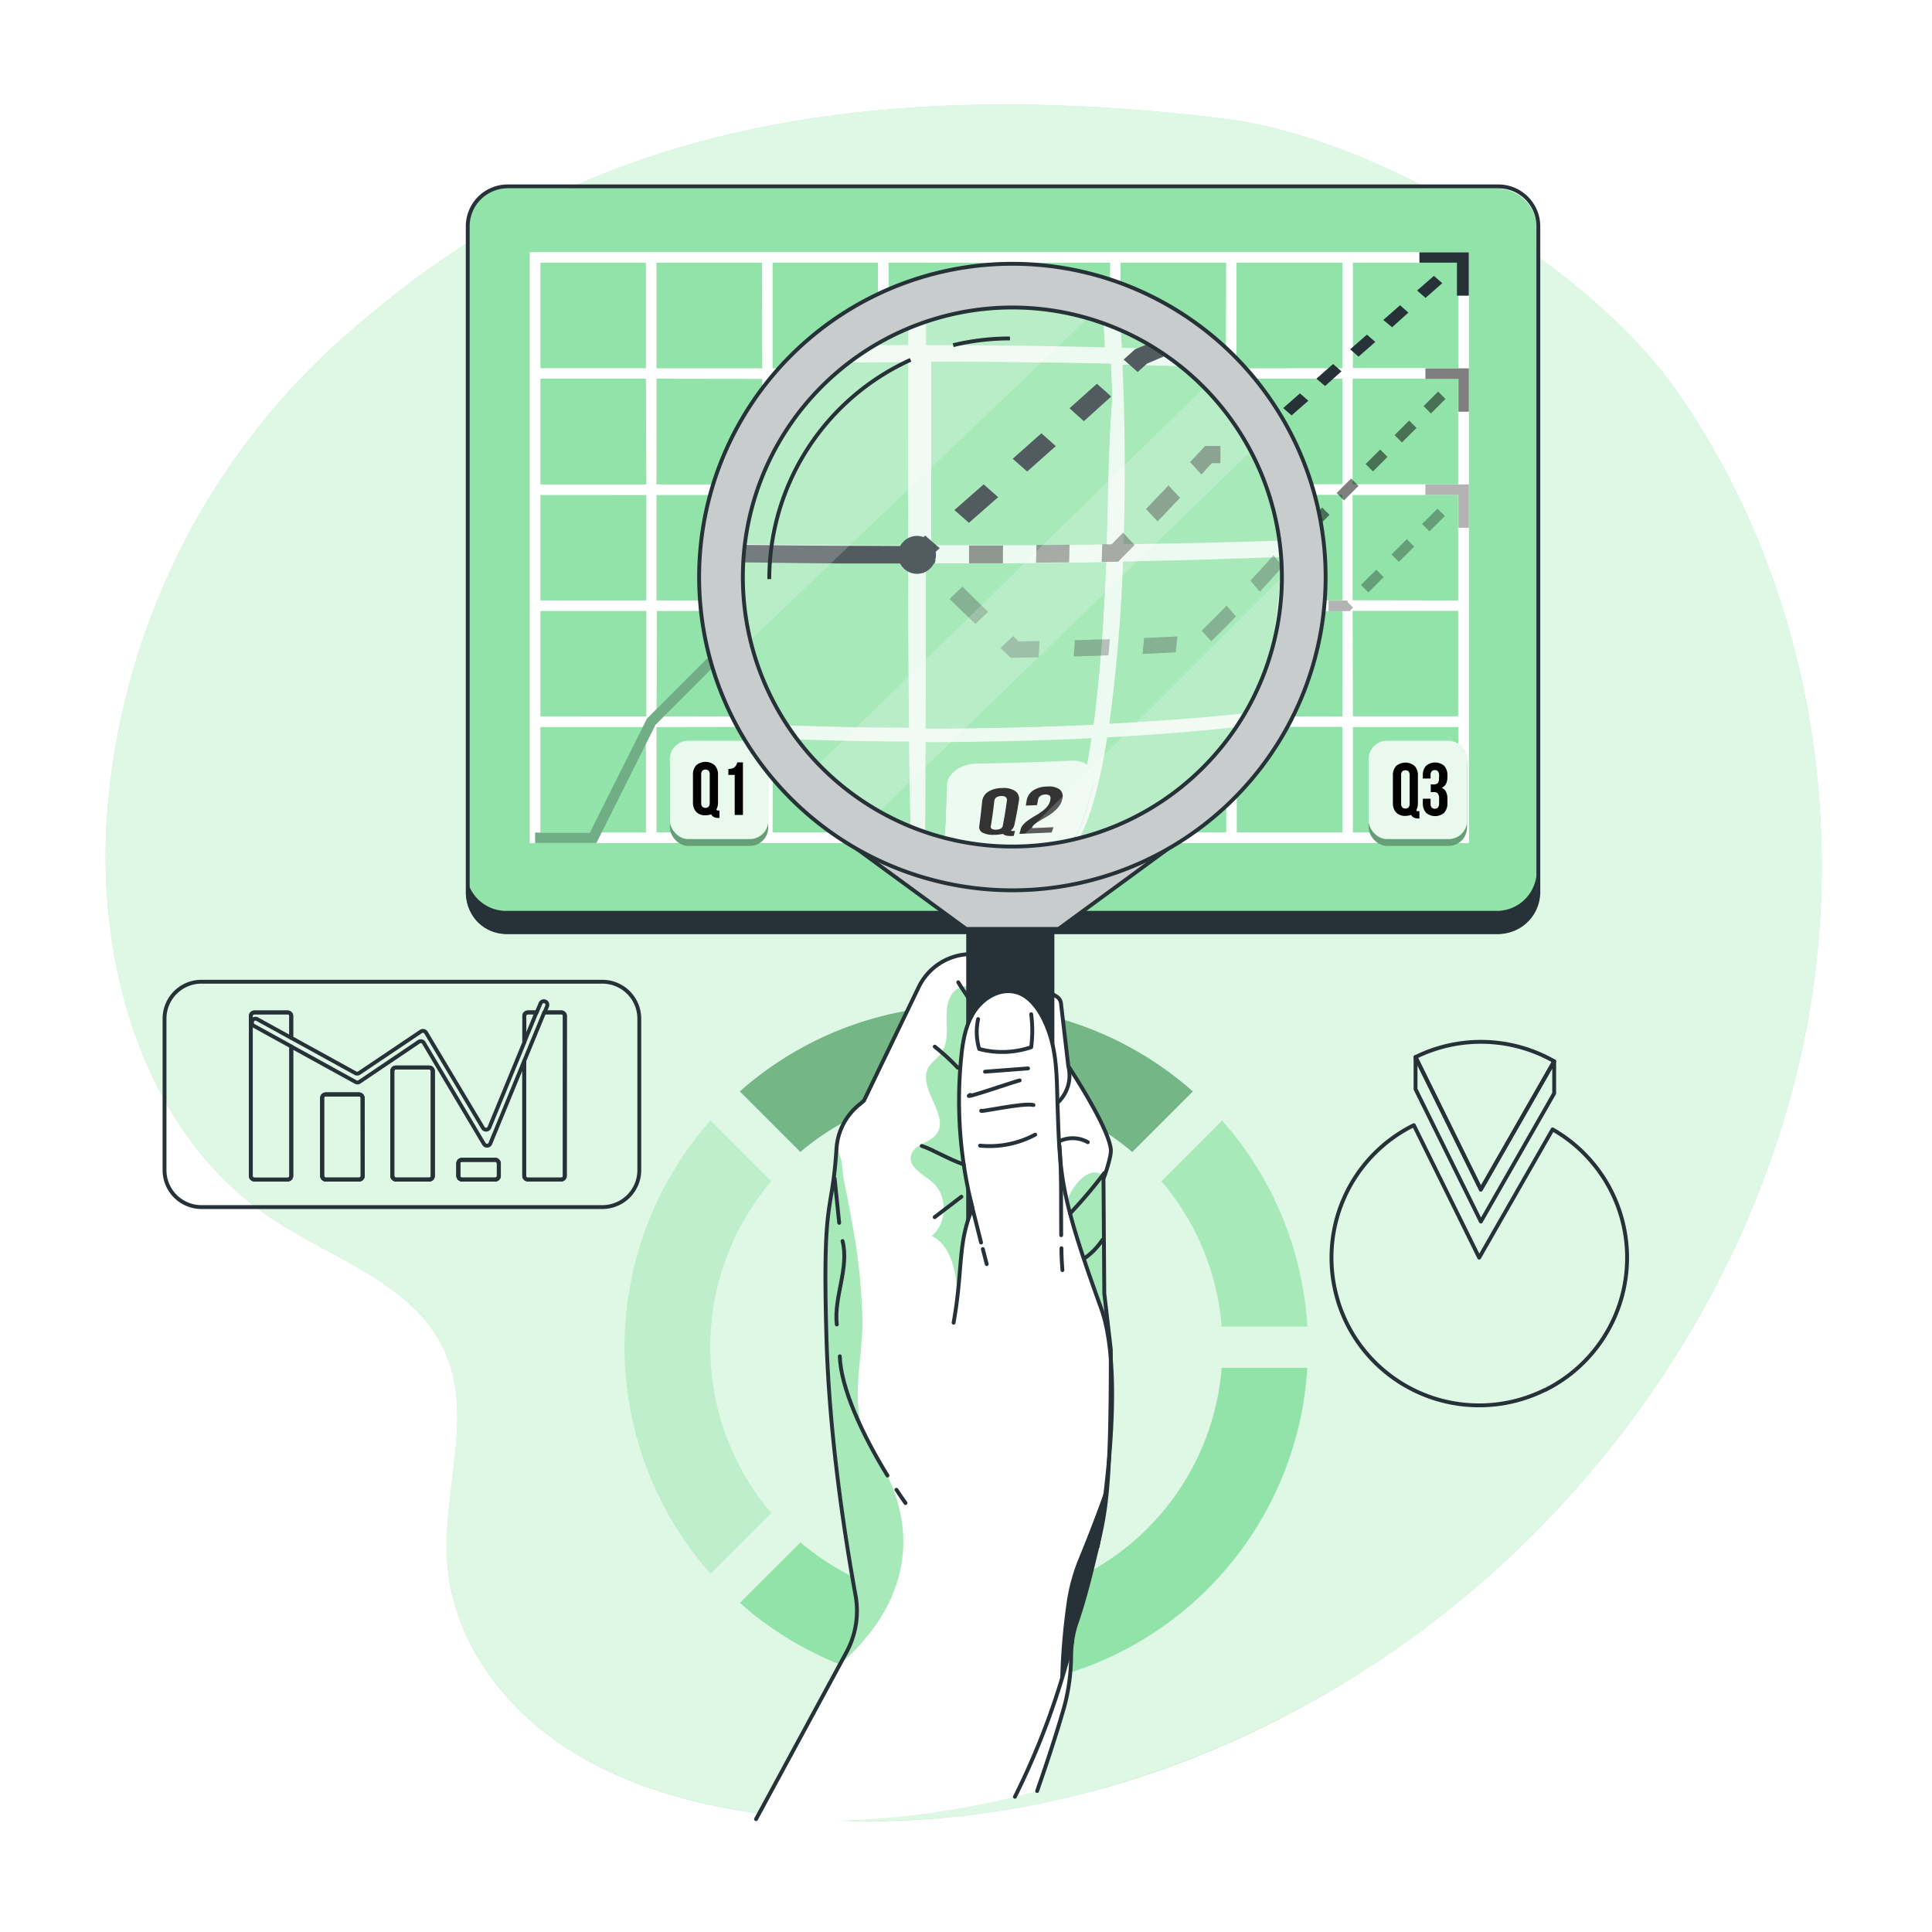 <svg class="animated" id="freepik_stories-analyze" xmlns="http://www.w3.org/2000/svg" xmlns:xlink="http://www.w3.org/1999/xlink" viewBox="0 0 500 500" version="1.1" xmlns:svgjs="http://svgjs.com/svgjs"><style>svg#freepik_stories-analyze:not(.animated) .animable {opacity: 0;}svg#freepik_stories-analyze.animated #freepik--background-simple--inject-113 {animation: 1s 1 forwards cubic-bezier(.36,-0.01,.5,1.38) slideLeft;animation-delay: 0s;}svg#freepik_stories-analyze.animated #freepik--Charts--inject-113 {animation: 1s 1 forwards cubic-bezier(.36,-0.01,.5,1.38) zoomOut;animation-delay: 0s;}svg#freepik_stories-analyze.animated #freepik--Metrics--inject-113 {animation: 1s 1 forwards cubic-bezier(.36,-0.01,.5,1.38) zoomOut;animation-delay: 0s;}svg#freepik_stories-analyze.animated #freepik--Hand--inject-113 {animation: 1s 1 forwards cubic-bezier(.36,-0.01,.5,1.38) fadeIn;animation-delay: 0s;}            @keyframes slideLeft {                0% {                    opacity: 0;                    transform: translateX(-30px);                }                100% {                    opacity: 1;                    transform: translateX(0);                }            }                    @keyframes zoomOut {                0% {                    opacity: 0;                    transform: scale(1.5);                }                100% {                    opacity: 1;                    transform: scale(1);                }            }                    @keyframes fadeIn {                0% {                    opacity: 0;                }                100% {                    opacity: 1;                }            }        </style><g id="freepik--background-simple--inject-113" style="transform-origin: 249.404px 249.184px;" class="animable"><path d="M88.82,87.35A183.21,183.21,0,0,0,27.58,213.23c-2.15,38.51,10.52,80.59,42.6,102,16,10.66,37,16.95,44.92,34.46,7.63,16.93-.77,36.61.69,55.12s13,35.07,28.12,45.75,33.39,16,51.68,18.65c69.09,10.06,140.87-16.62,192.41-63.72,41.36-37.79,71-88.88,80.34-144.12S466,147.09,433.91,101.17c-22.58-32.3-77.44-65.45-116.55-70.35C183.54,14.06,123.58,56.81,88.82,87.35Z" style="fill: rgb(146, 227, 169); transform-origin: 249.404px 249.184px;" id="el8bi58lbqhri" class="animable"></path><g id="elrj00d0k6uw"><path d="M468.34,261.37C459,316.61,429.36,367.7,388,405.49a255.76,255.76,0,0,1-105.11,58,219.71,219.71,0,0,1-72.73,7.28q-7.29-.53-14.57-1.58c-18.29-2.67-36.59-8-51.68-18.65s-26.66-27.32-28.12-45.75,6.93-38.19-.69-55.12c-7.89-17.51-28.95-23.8-44.92-34.46-32.08-21.41-44.75-63.49-42.6-102A183.21,183.21,0,0,1,88.82,87.35c34.76-30.54,94.72-73.29,228.54-56.53,39.11,4.9,94,38.05,116.55,70.35C466,147.09,477.68,206.14,468.34,261.37Z" style="fill: rgb(255, 255, 255); opacity: 0.7; transform-origin: 249.404px 249.158px;" class="animable"></path></g></g><g id="freepik--Charts--inject-113" style="transform-origin: 231.835px 345.564px;" class="animable"><path d="M399.72,359.76a38.23,38.23,0,0,1-51.2-17.36,39.1,39.1,0,0,1-2.23-5.6s0,0,0-.05a38.22,38.22,0,0,1,19.61-45.55l16.91,34.28,19-33.19a38.23,38.23,0,0,1-2,67.47Z" style="fill: none; stroke: rgb(38, 50, 56); stroke-linecap: round; stroke-linejoin: round; transform-origin: 382.837px 327.458px;" id="el98bmvmsl95s" class="animable"></path><path d="M366.34,273.57a38.23,38.23,0,0,1,35.88,1.09l-19,33.18Z" style="fill: none; stroke: rgb(38, 50, 56); stroke-linecap: round; stroke-linejoin: round; transform-origin: 384.28px 288.732px;" id="elyvdewvi7g" class="animable"></path><polygon points="366.34 273.57 366.34 281.87 383.25 316.14 402.22 282.96 402.22 274.66 383.25 307.85 366.34 273.57" style="fill: none; stroke: rgb(38, 50, 56); stroke-linecap: round; stroke-linejoin: round; transform-origin: 384.28px 294.855px;" id="elvw6i9owwnhn" class="animable"></polygon><path d="M155.89,254.07H52.13a9.55,9.55,0,0,0-9.55,9.55v39.21a9.56,9.56,0,0,0,9.55,9.56H155.89a9.56,9.56,0,0,0,9.56-9.56V263.62A9.56,9.56,0,0,0,155.89,254.07Zm-62,50.26a.93.93,0,0,1-.92.93H84.3a.93.93,0,0,1-.93-.93V284.15a.93.93,0,0,1,.93-.92h8.63a.92.92,0,0,1,.92.92Zm17.23.93h-8.63a.93.93,0,0,1-.93-.93V277.19a.93.93,0,0,1,.93-.92h8.63a.92.92,0,0,1,.92.92v27.14A.93.93,0,0,1,111.08,305.26Zm18-.93a.93.93,0,0,1-.92.93h-8.64a.93.93,0,0,1-.92-.93v-3.25a.92.92,0,0,1,.92-.92h8.64a.92.92,0,0,1,.92.92Zm17.07,0a.93.93,0,0,1-.92.93H136.6a.93.93,0,0,1-.93-.93V274.59l-8.77,21.35a.93.93,0,0,1-1.65.12l-15.56-26.15a.91.91,0,0,0-1.3-.29L93,280a.92.92,0,0,1-1,0l-16.63-9.16v33.5a.93.93,0,0,1-.92.93H65.84a.93.93,0,0,1-.93-.93v-41.4a.93.93,0,0,1,.93-.92h8.63a.92.92,0,0,1,.92.92v5.66l16.55,9.11a.92.92,0,0,0,1,0l16-10.76a.92.92,0,0,1,1.31.29L125,291.91a.93.93,0,0,0,1.65-.12l9.06-22.06v-6.8a.93.93,0,0,1,.93-.92h2.25l1-2.33a.92.92,0,1,1,1.7.71l-.66,1.62h4.38a.92.92,0,0,1,.92.92Z" style="fill: none; stroke: rgb(38, 50, 56); stroke-linecap: round; stroke-linejoin: round; transform-origin: 104.015px 283.23px;" id="elf2ktgorh9x5" class="animable"></path><rect x="83.37" y="283.23" width="10.48" height="22.03" rx="0.92" style="fill: none; stroke: rgb(38, 50, 56); stroke-linecap: round; stroke-linejoin: round; transform-origin: 88.61px 294.245px;" id="elwj8m3lemsba" class="animable"></rect><rect x="101.52" y="276.27" width="10.48" height="28.99" rx="0.92" style="fill: none; stroke: rgb(38, 50, 56); stroke-linecap: round; stroke-linejoin: round; transform-origin: 106.76px 290.765px;" id="el9friud7pskf" class="animable"></rect><rect x="118.6" y="300.16" width="10.48" height="5.1" rx="0.92" style="fill: none; stroke: rgb(38, 50, 56); stroke-linecap: round; stroke-linejoin: round; transform-origin: 123.84px 302.71px;" id="el1tnun36yucg" class="animable"></rect><path d="M65.27,264.28l0-.11a.93.93,0,0,1,1.29-.42l8.79,4.84v-5.66a.92.92,0,0,0-.92-.92H65.84a.93.93,0,0,0-.93.92v41.4a.93.93,0,0,0,.93.93h8.63a.93.93,0,0,0,.92-.93v-33.5l-9.73-5.36A.92.92,0,0,1,65.27,264.28Z" style="fill: none; stroke: rgb(38, 50, 56); stroke-linecap: round; stroke-linejoin: round; transform-origin: 70.15px 283.635px;" id="elhef0bszgqea" class="animable"></path><path d="M145.23,262h-4.38l-5.18,12.58v29.74a.93.93,0,0,0,.93.93h8.63a.93.93,0,0,0,.92-.93v-41.4A.92.92,0,0,0,145.23,262Z" style="fill: none; stroke: rgb(38, 50, 56); stroke-linecap: round; stroke-linejoin: round; transform-origin: 140.91px 283.625px;" id="elpdi47moopbp" class="animable"></path><path d="M136.6,262a.93.93,0,0,0-.93.92v6.8l3.18-7.72Z" style="fill: none; stroke: rgb(38, 50, 56); stroke-linecap: round; stroke-linejoin: round; transform-origin: 137.26px 265.86px;" id="elv16xiyzy3j" class="animable"></path><rect x="101.52" y="276.27" width="10.48" height="28.99" rx="0.92" style="fill: none; stroke: rgb(38, 50, 56); stroke-linecap: round; stroke-linejoin: round; transform-origin: 106.76px 290.765px;" id="eladsdzttfb6j" class="animable"></rect><rect x="83.37" y="283.23" width="10.48" height="22.03" rx="0.92" style="fill: none; stroke: rgb(38, 50, 56); stroke-linecap: round; stroke-linejoin: round; transform-origin: 88.61px 294.245px;" id="ellxikobv2c2" class="animable"></rect><rect x="118.6" y="300.16" width="10.48" height="5.1" rx="0.92" style="fill: none; stroke: rgb(38, 50, 56); stroke-linecap: round; stroke-linejoin: round; transform-origin: 123.84px 302.71px;" id="el5os1e9cpr9m" class="animable"></rect><path d="M316.27,290,300.59,305.7a66,66,0,0,1,15.58,37.6h22.16A88.1,88.1,0,0,0,316.27,290Z" style="fill: rgb(146, 227, 169); transform-origin: 319.46px 316.65px;" id="elfxppa3lwusu" class="animable"></path><g id="elr2owiopravh"><path d="M316.27,290,300.59,305.7a66,66,0,0,1,15.58,37.6h22.16A88.1,88.1,0,0,0,316.27,290Z" style="fill: rgb(255, 255, 255); opacity: 0.2; transform-origin: 319.46px 316.65px;" class="animable"></path></g><path d="M199.57,391.59a66.3,66.3,0,0,1,0-85.89L183.9,290a88.42,88.42,0,0,0,0,117.25Z" style="fill: rgb(146, 227, 169); transform-origin: 180.62px 348.625px;" id="elro7k7ie8qe" class="animable"></path><g id="el4byf0otp1wx"><g style="opacity: 0.4; transform-origin: 180.62px 348.625px;" class="animable"><path d="M199.57,391.59a66.3,66.3,0,0,1,0-85.89L183.9,290a88.42,88.42,0,0,0,0,117.25Z" style="fill: rgb(255, 255, 255); transform-origin: 180.62px 348.625px;" id="elp89xfx5jcqs" class="animable"></path></g></g><path d="M207.13,298.13a66.32,66.32,0,0,1,85.9,0l15.67-15.67a88.41,88.41,0,0,0-117.23,0Z" style="fill: rgb(146, 227, 169); transform-origin: 250.085px 279.183px;" id="ellnnl3fqmg9" class="animable"></path><g id="elyxennin0zhk"><path d="M207.13,298.13a66.32,66.32,0,0,1,85.9,0l15.67-15.67a88.41,88.41,0,0,0-117.23,0Z" style="opacity: 0.2; transform-origin: 250.085px 279.183px;" class="animable"></path></g><path d="M338.33,354H316.17a66.28,66.28,0,0,1-109,45.17l-15.68,15.67A88.4,88.4,0,0,0,338.33,354Z" style="fill: rgb(146, 227, 169); transform-origin: 264.91px 395.529px;" id="el1dphkutj9r3" class="animable"></path></g><g id="freepik--Metrics--inject-113" style="transform-origin: 259.39px 144.98px;" class="animable"><path d="M387.36,241.72H131a10.34,10.34,0,0,1-10.34-10.34V65.1A10.33,10.33,0,0,1,131,54.77H387.36A10.33,10.33,0,0,1,397.7,65.1V231.38A10.34,10.34,0,0,1,387.36,241.72Z" style="fill: rgb(38, 50, 56); transform-origin: 259.18px 148.245px;" id="elnk2ewc7lei" class="animable"></path><path d="M387.36,235.74H131a10.34,10.34,0,0,1-10.34-10.34V59.12A10.34,10.34,0,0,1,131,48.79H387.36A10.34,10.34,0,0,1,397.7,59.12V225.4A10.34,10.34,0,0,1,387.36,235.74Z" style="fill: rgb(146, 227, 169); transform-origin: 259.18px 142.265px;" id="eloaznqbff32m" class="animable"></path><path d="M398.12,64.57v-6a10.33,10.33,0,0,0-10.34-10.33H131.39a10.33,10.33,0,0,0-10.34,10.33V224.87h0v6a10.34,10.34,0,0,0,10.34,10.34H387.78a10.34,10.34,0,0,0,10.34-10.34V64.57Z" style="fill: none; stroke: rgb(38, 50, 56); stroke-miterlimit: 10; transform-origin: 259.585px 144.725px;" id="elp8hzu1mkua8" class="animable"></path><path d="M137.14,65.29V218.17h243V65.29Zm240.3,30H350.09V68h27.35ZM199.9,128.06h27.35v27.35H199.9Zm-2.69,27.35H169.87V128.06h27.34Zm90.12-30H260V98h27.34ZM290,98h27.34v27.35H290Zm-30,30h27.35v27.35H260Zm-2.69,27.35H229.94V128.06h27.35Zm0-30H229.94V98h27.35Zm-30,0H199.9V98h27.35Zm0,32.73v27.34H199.9V158.1Zm2.69,0h27.35v27.34H229.94Zm30,0h27.35v27.34H260Zm30,0h27.34v27.34H290Zm0-2.69V128.06h27.34v27.35Zm30-27.35H347.4v27.35H320.05Zm0-2.69V98H347.4v27.35Zm0-30V68H347.4V95.33Zm-2.69,0H290V68h27.34Zm-30,0H260V68h27.34Zm-30,0H229.94V68h27.35Zm-30,0H199.9V68h27.35Zm-30,0H169.87V68h27.34Zm0,2.69v27.35H169.87V98Zm-30,27.35H139.83V98h27.35Zm0,2.69v27.35H139.83V128.06Zm0,30v27.34H139.83V158.1Zm2.69,0h27.34v27.34H169.87Zm27.34,30v27.35H169.87V188.13Zm2.69,0h27.35v27.35H199.9Zm30,0h27.35v27.35H229.94Zm30,0h27.35v27.35H260Zm30,0h27.34v27.35H290Zm30,0H347.4v27.35H320.05Zm0-2.69V158.1H347.4v27.34Zm30-27.34h27.35v27.34H350.09Zm0-2.69V128.06h27.35v27.35Zm0-30V98h27.35v27.35ZM167.18,68V95.33H139.83V68ZM139.83,188.13h27.35v27.35H139.83Zm210.26,27.35V188.13h27.35v27.35Z" style="fill: rgb(255, 255, 255); transform-origin: 258.64px 141.73px;" id="elstil0ob061" class="animable"></path><g id="elbml66zp9p4"><path d="M137.14,65.29V218.17h243V65.29Zm240.3,30H350.09V68h27.35ZM199.9,128.06h27.35v27.35H199.9Zm-2.69,27.35H169.87V128.06h27.34Zm90.12-30H260V98h27.34ZM290,98h27.34v27.35H290Zm-30,30h27.35v27.35H260Zm-2.69,27.35H229.94V128.06h27.35Zm0-30H229.94V98h27.35Zm-30,0H199.9V98h27.35Zm0,32.73v27.34H199.9V158.1Zm2.69,0h27.35v27.34H229.94Zm30,0h27.35v27.34H260Zm30,0h27.34v27.34H290Zm0-2.69V128.06h27.34v27.35Zm30-27.35H347.4v27.35H320.05Zm0-2.69V98H347.4v27.35Zm0-30V68H347.4V95.33Zm-2.69,0H290V68h27.34Zm-30,0H260V68h27.34Zm-30,0H229.94V68h27.35Zm-30,0H199.9V68h27.35Zm-30,0H169.87V68h27.34Zm0,2.69v27.35H169.87V98Zm-30,27.35H139.83V98h27.35Zm0,2.69v27.35H139.83V128.06Zm0,30v27.34H139.83V158.1Zm2.69,0h27.34v27.34H169.87Zm27.34,30v27.35H169.87V188.13Zm2.69,0h27.35v27.35H199.9Zm30,0h27.35v27.35H229.94Zm30,0h27.35v27.35H260Zm30,0h27.34v27.35H290Zm30,0H347.4v27.35H320.05Zm0-2.69V158.1H347.4v27.34Zm30-27.34h27.35v27.34H350.09Zm0-2.69V128.06h27.35v27.35Zm0-30V98h27.35v27.35ZM167.18,68V95.33H139.83V68ZM139.83,188.13h27.35v27.35H139.83Zm210.26,27.35V188.13h27.35v27.35Z" style="fill: rgb(255, 255, 255); opacity: 0.8; transform-origin: 258.64px 141.73px;" class="animable"></path></g><polygon points="259.85 157.7 257.68 155.8 259.85 153.9 262.02 155.8 259.85 157.7" style="fill: rgb(38, 50, 56); transform-origin: 259.85px 155.8px;" id="elox8z79az70c" class="animable"></polygon><path d="M266.35,152l-2.17-1.9,4.34-3.8,2.16,1.9Zm8.67-7.6-2.17-1.91,4.33-3.8,2.17,1.9Zm8.66-7.61-2.17-1.9,4.34-3.8L288,133Zm8.67-7.6-2.17-1.9,1.91-1.68,3.51-1.54,1.37,2.41-3.06,1.34Zm10.1-5.12-1.37-2.4,5.48-2.41,1.37,2.41Zm11-4.8L312,116.86l5.48-2.41,1.37,2.41Zm11-4.81L323,112.05l3.33-1.46,1.35-1.18,2.17,1.9-1.7,1.49Zm9.81-6.95-2.17-1.9,4.34-3.81,2.16,1.91Zm8.67-7.61L340.68,98,345,94.2l2.17,1.9Zm8.66-7.6-2.17-1.9,4.34-3.8,2.16,1.9Zm8.67-7.6L358,82.8l4.33-3.8,2.17,1.9Zm8.66-7.6-2.17-1.91,4.34-3.8,2.17,1.9Z" style="fill: rgb(38, 50, 56); transform-origin: 318.72px 111.695px;" id="elqr663wxz93p" class="animable"></path><polygon points="380.13 76.52 377.06 76.52 377.06 67.98 367.34 67.98 367.34 65.3 380.13 65.3 380.13 76.52" style="fill: rgb(38, 50, 56); transform-origin: 373.735px 70.91px;" id="elp73kuo7j01" class="animable"></polygon><g id="elis2f8ipmvif"><g style="opacity: 0.5; transform-origin: 319.38px 126.715px;" class="animable"><path d="M340.33,137l-1.9-1.9,3.75-3.75,1.9,1.9Zm7.5-7.5-1.9-1.9,3.75-3.75,1.9,1.9Zm7.5-7.5-1.9-1.9,3.75-3.75,1.9,1.9Zm7.5-7.5-1.9-1.9,3.75-3.75,1.9,1.9Zm7.5-7.5-1.9-1.9,3.75-3.75,1.9,1.9Z" id="elr02vst8lcq" style="transform-origin: 356.255px 119.175px;" class="animable"></path><polygon points="334.28 143.08 331.04 143.08 331.04 140.39 333.17 140.39 334.68 138.88 336.58 140.78 334.28 143.08" id="el3bb63yll8cr" style="transform-origin: 333.81px 140.98px;" class="animable"></polygon><path d="M289.23,158.1h-2.6v-2.69h1.48l1.75-1.75,1.9,1.9Zm-7.66,0h-5.06v-2.69h5.06Zm-10.12,0h-5.07v-2.69h5.07ZM295.34,152l-1.9-1.9L297,146.5l1.9,1.9Zm7.16-7.15-1.9-1.91,2.53-2.53h2.59v2.69h-1.47ZM326,143.08h-5.06v-2.69H326Zm-10.12,0h-5.06v-2.69h5.06Z" id="elkfcmjh6ieei" style="transform-origin: 296.19px 149.245px;" class="animable"></path><rect x="258.63" y="155.41" width="2.69" height="2.69" id="elaycrjb4u0pq" style="transform-origin: 259.975px 156.755px;" class="animable"></rect><polygon points="380.13 106.55 377.44 106.55 377.44 98.02 368.9 98.02 368.91 95.33 380.13 95.33 380.13 106.55" id="elbub3pzj748h" style="transform-origin: 374.515px 100.94px;" class="animable"></polygon><g id="eljji1rgm66hj"><g style="opacity: 0.2; transform-origin: 319.38px 126.715px;" class="animable"><path d="M340.33,137l-1.9-1.9,3.75-3.75,1.9,1.9Zm7.5-7.5-1.9-1.9,3.75-3.75,1.9,1.9Zm7.5-7.5-1.9-1.9,3.75-3.75,1.9,1.9Zm7.5-7.5-1.9-1.9,3.75-3.75,1.9,1.9Zm7.5-7.5-1.9-1.9,3.75-3.75,1.9,1.9Z" id="elc7ews3niiu" style="transform-origin: 356.255px 119.175px;" class="animable"></path><polygon points="334.28 143.08 331.04 143.08 331.04 140.39 333.17 140.39 334.68 138.88 336.58 140.78 334.28 143.08" id="elka3i70a1mn" style="transform-origin: 333.81px 140.98px;" class="animable"></polygon><path d="M289.23,158.1h-2.6v-2.69h1.48l1.75-1.75,1.9,1.9Zm-7.66,0h-5.06v-2.69h5.06Zm-10.12,0h-5.07v-2.69h5.07ZM295.34,152l-1.9-1.9L297,146.5l1.9,1.9Zm7.16-7.15-1.9-1.91,2.53-2.53h2.59v2.69h-1.47ZM326,143.08h-5.06v-2.69H326Zm-10.12,0h-5.06v-2.69h5.06Z" id="eleq248y73h45" style="transform-origin: 296.19px 149.245px;" class="animable"></path><rect x="258.63" y="155.41" width="2.69" height="2.69" id="eltvogucpi19c" style="transform-origin: 259.975px 156.755px;" class="animable"></rect><polygon points="380.13 106.55 377.44 106.55 377.44 98.02 368.9 98.02 368.91 95.33 380.13 95.33 380.13 106.55" id="elxwb18ynewtb" style="transform-origin: 374.515px 100.94px;" class="animable"></polygon></g></g></g></g><g id="ellnoplaf2yyf"><g style="opacity: 0.3; transform-origin: 318.906px 149.245px;" class="animable"><g id="el74x95vwwqqq"><rect x="258.24" y="156.36" width="2.69" height="2.69" style="transform-origin: 259.585px 157.705px; transform: rotate(-45deg);" class="animable"></rect></g><path d="M299.79,173.12H294.2v-2.69h5.58Zm-11.17,0H283v-2.69h5.59Zm-11.17,0h-4.36l-1.66-1.67,1.91-1.9.87.88h3.24Zm28.38-1.59-1.9-1.9,3.95-3.95,1.9,1.9Zm-38.35-4-4-3.94,1.91-1.91,3.95,3.95Zm46.25-3.87-1.9-1.9,3.95-4,1.9,1.91Zm35.57-5.53h-5.46v-2.69h4.35l.09-.1.09.1h.37v.37l1.44,1.44Zm-11,0h-5.59v-2.69h5.59Zm-11.17,0H321.5v-2.69h5.59Zm27-4.83-1.9-1.91,3.95-3.94,1.9,1.9Zm7.9-7.9-1.9-1.9,3.95-3.95,1.9,1.9Zm7.9-7.9-1.9-1.9,4-3.95,1.9,1.9Z" id="elvxbyc3b6gph" style="transform-origin: 318.705px 152.385px;" class="animable"></path><polygon points="380.13 136.59 377.44 136.59 377.44 128.06 368.9 128.06 368.9 125.37 380.13 125.37 380.13 136.59" id="el4opfdptscdj" style="transform-origin: 374.515px 130.98px;" class="animable"></polygon><g id="el4a1ttc29c77"><g style="opacity: 0.3; transform-origin: 318.906px 149.245px;" class="animable"><g id="elv6s07xy24m"><rect x="258.24" y="156.36" width="2.69" height="2.69" style="transform-origin: 259.585px 157.705px; transform: rotate(-45deg);" class="animable"></rect></g><path d="M299.79,173.12H294.2v-2.69h5.58Zm-11.17,0H283v-2.69h5.59Zm-11.17,0h-4.36l-1.66-1.67,1.91-1.9.87.88h3.24Zm28.38-1.59-1.9-1.9,3.95-3.95,1.9,1.9Zm-38.35-4-4-3.94,1.91-1.91,3.95,3.95Zm46.25-3.87-1.9-1.9,3.95-4,1.9,1.91Zm35.57-5.53h-5.46v-2.69h4.35l.09-.1.09.1h.37v.37l1.44,1.44Zm-11,0h-5.59v-2.69h5.59Zm-11.17,0H321.5v-2.69h5.59Zm27-4.83-1.9-1.91,3.95-3.94,1.9,1.9Zm7.9-7.9-1.9-1.9,3.95-3.95,1.9,1.9Zm7.9-7.9-1.9-1.9,4-3.95,1.9,1.9Z" id="el1jfwahmxms4" style="transform-origin: 318.705px 152.385px;" class="animable"></path><polygon points="380.13 136.59 377.44 136.59 377.44 128.06 368.9 128.06 368.9 125.37 380.13 125.37 380.13 136.59" id="el22696wa1h3n" style="transform-origin: 374.515px 130.98px;" class="animable"></polygon></g></g></g></g><polygon points="154.34 218.17 138.49 218.17 138.49 215.48 152.67 215.48 167.42 185.99 182.98 170.43 213.02 170.43 228.04 155.41 258.63 155.41 258.63 158.1 229.15 158.1 214.13 173.12 184.1 173.12 169.63 187.59 154.34 218.17" style="fill: rgb(146, 227, 169); transform-origin: 198.56px 186.79px;" id="elrfosquyicvk" class="animable"></polygon><g id="elcwscbggdtvc"><g style="opacity: 0.3; transform-origin: 198.56px 186.79px;" class="animable"><polygon points="154.34 218.17 138.49 218.17 138.49 215.48 152.67 215.48 167.42 185.99 182.98 170.43 213.02 170.43 228.04 155.41 258.63 155.41 258.63 158.1 229.15 158.1 214.13 173.12 184.1 173.12 169.63 187.59 154.34 218.17" style="fill: rgb(38, 50, 56); transform-origin: 198.56px 186.79px;" id="els6ge2boizu8" class="animable"></polygon></g></g><rect x="173.36" y="193.47" width="25.45" height="25.45" rx="4.75" style="fill: rgb(146, 227, 169); transform-origin: 186.085px 206.195px;" id="ell4swd95xeq" class="animable"></rect><g id="el0em7kiw60lmj"><rect x="173.36" y="193.47" width="25.45" height="25.45" rx="4.75" style="opacity: 0.3; transform-origin: 186.085px 206.195px;" class="animable"></rect></g><rect x="173.36" y="191.69" width="25.45" height="25.45" rx="4.75" style="fill: rgb(146, 227, 169); transform-origin: 186.085px 204.415px;" id="el0nmlmm8wf0s9" class="animable"></rect><g id="elypmfxek1yp"><rect x="173.36" y="191.69" width="25.45" height="25.45" rx="4.75" style="fill: rgb(255, 255, 255); opacity: 0.8; transform-origin: 186.085px 204.415px;" class="animable"></rect></g><path d="M179.34,200.59a3.51,3.51,0,0,1,.84-2.53,3.68,3.68,0,0,1,4.8,0,3.51,3.51,0,0,1,.84,2.53v7a4,4,0,0,1-.41,1.9.38.38,0,0,0,.2.24,1.3,1.3,0,0,0,.4.05h.19v1.9h-.29a2.48,2.48,0,0,1-1.17-.24,1.49,1.49,0,0,1-.67-.69,3.78,3.78,0,0,1-.7.18,3.94,3.94,0,0,1-.79.07,3.12,3.12,0,0,1-2.4-.88,3.53,3.53,0,0,1-.84-2.53Zm2.13,7.19a1.42,1.42,0,0,0,.3,1,1.23,1.23,0,0,0,1.61,0,1.42,1.42,0,0,0,.3-1v-7.33a1.45,1.45,0,0,0-.3-1,1.23,1.23,0,0,0-1.61,0,1.45,1.45,0,0,0-.3,1Z" id="ell3fi3jm0njq" style="transform-origin: 182.766px 204.426px;" class="animable"></path><path d="M188.51,199a3.29,3.29,0,0,0,1-.13,1.79,1.79,0,0,0,.65-.37,2,2,0,0,0,.4-.54,4.84,4.84,0,0,0,.28-.66h1.43V210.9h-2.13V200.55h-1.65Z" id="elwirrrmmfkxe" style="transform-origin: 190.38px 204.1px;" class="animable"></path><rect x="263.63" y="194.47" width="25.45" height="25.45" rx="4.75" style="fill: rgb(146, 227, 169); transform-origin: 276.355px 207.195px;" id="elbffks1sdwtu" class="animable"></rect><g id="elf0iie8jvt5r"><rect x="263.63" y="194.47" width="25.45" height="25.45" rx="4.75" style="opacity: 0.3; transform-origin: 276.355px 207.195px;" class="animable"></rect></g><rect x="263.63" y="192.69" width="25.45" height="25.45" rx="4.75" style="fill: rgb(146, 227, 169); transform-origin: 276.355px 205.415px;" id="elqnne4p8a2wg" class="animable"></rect><g id="elp81sgcy0ccr"><rect x="263.63" y="192.69" width="25.45" height="25.45" rx="4.75" style="fill: rgb(255, 255, 255); opacity: 0.8; transform-origin: 276.355px 205.415px;" class="animable"></rect></g><path d="M269.89,201.77a3.53,3.53,0,0,1,.83-2.53,3.73,3.73,0,0,1,4.81,0,3.57,3.57,0,0,1,.83,2.53v7a4,4,0,0,1-.41,1.9.41.41,0,0,0,.21.25,1.24,1.24,0,0,0,.39,0h.2v1.9h-.29a2.48,2.48,0,0,1-1.17-.24,1.45,1.45,0,0,1-.67-.69,5.13,5.13,0,0,1-.7.19,5,5,0,0,1-.8.07,3.15,3.15,0,0,1-2.4-.89,3.51,3.51,0,0,1-.83-2.53ZM272,209a1.45,1.45,0,0,0,.3,1,1.23,1.23,0,0,0,1.61,0,1.45,1.45,0,0,0,.3-1v-7.33a1.42,1.42,0,0,0-.3-1,1.23,1.23,0,0,0-1.61,0,1.42,1.42,0,0,0-.3,1Z" id="elfymat06d7er" style="transform-origin: 273.315px 205.592px;" class="animable"></path><path d="M282,201.85a1.83,1.83,0,0,0-.3-1.23,1,1,0,0,0-.8-.32,1.09,1.09,0,0,0-.81.3,1.42,1.42,0,0,0-.3,1v1.46h-2v-1.32a3.61,3.61,0,0,1,.8-2.53,3.64,3.64,0,0,1,4.75,0,3.61,3.61,0,0,1,.8,2.53,5.63,5.63,0,0,1-.33,2,7.78,7.78,0,0,1-.85,1.62,11.21,11.21,0,0,1-1.08,1.35c-.39.41-.74.8-1.05,1.16A5.74,5.74,0,0,0,280,209a1.8,1.8,0,0,0-.17,1.14h4v1.94h-6.16v-1.67a4.47,4.47,0,0,1,.31-1.74,6.29,6.29,0,0,1,.78-1.39,12.89,12.89,0,0,1,1-1.18,14.24,14.24,0,0,0,1-1.17,5.94,5.94,0,0,0,.78-1.37A4.38,4.38,0,0,0,282,201.85Z" id="elz2zj5hg6oln" style="transform-origin: 280.909px 205.204px;" class="animable"></path><rect x="354.21" y="193.47" width="25.45" height="25.45" rx="4.75" style="fill: rgb(146, 227, 169); transform-origin: 366.935px 206.195px;" id="el2kfw84thctv" class="animable"></rect><g id="elvq4swropd8q"><rect x="354.21" y="193.47" width="25.45" height="25.45" rx="4.75" style="opacity: 0.3; transform-origin: 366.935px 206.195px;" class="animable"></rect></g><rect x="354.21" y="191.69" width="25.45" height="25.45" rx="4.75" style="fill: rgb(146, 227, 169); transform-origin: 366.935px 204.415px;" id="el8upanontik" class="animable"></rect><g id="elz76cbqt4ho"><rect x="354.21" y="191.69" width="25.45" height="25.45" rx="4.75" style="fill: rgb(255, 255, 255); opacity: 0.8; transform-origin: 366.935px 204.415px;" class="animable"></rect></g><path d="M360.48,200.77a3.57,3.57,0,0,1,.83-2.53,3.73,3.73,0,0,1,4.81,0,3.57,3.57,0,0,1,.83,2.53v7a3.85,3.85,0,0,1-.41,1.9.45.45,0,0,0,.21.25,1.28,1.28,0,0,0,.4,0h.19v1.9h-.29a2.48,2.48,0,0,1-1.17-.24,1.45,1.45,0,0,1-.67-.69,5.13,5.13,0,0,1-.7.19,5,5,0,0,1-.8.07,3.15,3.15,0,0,1-2.4-.89,3.55,3.55,0,0,1-.83-2.53Zm2.13,7.19a1.45,1.45,0,0,0,.3,1,1.23,1.23,0,0,0,1.61,0,1.45,1.45,0,0,0,.3-1v-7.33a1.42,1.42,0,0,0-.3-1,1.23,1.23,0,0,0-1.61,0,1.42,1.42,0,0,0-.3,1Z" id="elb2l5uzpshxc" style="transform-origin: 363.906px 204.592px;" class="animable"></path><path d="M372.44,200.85a1.83,1.83,0,0,0-.3-1.23,1,1,0,0,0-.81-.32,1.09,1.09,0,0,0-.8.3,1.42,1.42,0,0,0-.3,1v.88h-2v-.74a3.61,3.61,0,0,1,.81-2.53,3.63,3.63,0,0,1,4.74,0,3.61,3.61,0,0,1,.81,2.53v.35c0,1.44-.5,2.38-1.49,2.79a2.16,2.16,0,0,1,1.15,1.07,4.16,4.16,0,0,1,.34,1.78v1.06a3.59,3.59,0,0,1-.81,2.53,3.6,3.6,0,0,1-4.74,0,3.59,3.59,0,0,1-.81-2.53V206.7h2V208a1.45,1.45,0,0,0,.3,1,1.09,1.09,0,0,0,.8.3,1.1,1.1,0,0,0,.81-.31,1.82,1.82,0,0,0,.3-1.22V206.7a2.1,2.1,0,0,0-.33-1.34A1.33,1.33,0,0,0,371,205h-.72V203h.84a1.38,1.38,0,0,0,.94-.31,1.52,1.52,0,0,0,.34-1.13Z" id="elismwlc3u0hc" style="transform-origin: 371.41px 204.27px;" class="animable"></path></g><g id="freepik--Hand--inject-113" style="transform-origin: 262px 269.779px;" class="animable"><path d="M285.8,334.72l1.69,14.6c0,39.3-1.38,42.22-4.67,55.87-1.15,4.76-2.56,10.06-4.2,14.81a24.79,24.79,0,0,0-1.11,4.65v.07a26.58,26.58,0,0,0-.3,3.88,51.54,51.54,0,0,1-2.28,14.86c-1.75,6-4,12.82-6.51,20.05a219.71,219.71,0,0,1-72.73,7.28l23.4-43.18a22.47,22.47,0,0,0,2.36-14.7c-3-16.61-6.8-41.73-7.52-66.27-1.12-38.25,1.43-31.33,2.58-49.37A16,16,0,0,1,222.19,286l1.4-1.16,14.18-29.4a15.12,15.12,0,0,1,21.56-6.3l14.15,8.73a2.39,2.39,0,0,1,1.12,1.76l1.9,16.25s10.3,15.5,11,21.5c.22,2-1.9,7.67-1.9,7.67Z" style="fill: rgb(255, 255, 255); transform-origin: 241.603px 359.088px;" id="el5tkif06bjcf" class="animable"></path><g style="clip-path: url(&quot;#freepik--clip-path--inject-113&quot;); transform-origin: 250.446px 342.81px;" id="els206ey99tk8" class="animable"><path d="M217.73,430.43c22.7-20.21,17.22-41.93,8.35-54.6-7.1-10.13-2.81-22.65-2.9-33.94a152.41,152.41,0,0,0-2.51-24.57c-.7-4.06-1.5-8.11-2.31-12.15-.32-1.57-.29-3.11-.57-4.64s-1.28-2.89-1.08-4.45c0,0-3,23.44-3,25.46-.08,5,0,11.44,0,16.46.09,10.63.71,17.84,1.38,28.44,1.21,19.06,5.51,39.86,6.75,48.73C222.43,419.36,219.38,426.77,217.73,430.43Z" style="fill: rgb(146, 227, 169); transform-origin: 223.721px 363.255px;" id="elfiob2ahtek6" class="animable"></path><g id="elbyk0n9k9tjj"><g style="opacity: 0.2; transform-origin: 223.721px 363.255px;" class="animable"><path d="M217.73,430.43c22.7-20.21,17.22-41.93,8.35-54.6-7.1-10.13-2.81-22.65-2.9-33.94a152.41,152.41,0,0,0-2.51-24.57c-.7-4.06-1.5-8.11-2.31-12.15-.32-1.57-.29-3.11-.57-4.64s-1.28-2.89-1.08-4.45c0,0-3,23.44-3,25.46-.08,5,0,11.44,0,16.46.09,10.63.71,17.84,1.38,28.44,1.21,19.06,5.51,39.86,6.75,48.73C222.43,419.36,219.38,426.77,217.73,430.43Z" style="fill: rgb(255, 255, 255); transform-origin: 223.721px 363.255px;" id="elmmycfw1qlbq" class="animable"></path></g></g><path d="M253.36,256.94c-1.08-2.49-5.09-2.17-6.76,0s-1.69,5.09-1.6,7.8.15,5.66-1.45,7.86c-1,1.35-2.51,2.28-3.31,3.75-2.89,5.38,5.87,12.55,2,17.3-1.8,2.22-5.76,2.55-6.45,5.33-.78,3.08,3.14,4.93,5.53,7,4,3.47,3.86,10.56-.22,13.91,6.34,2.85,7.57,13.57,6.49,27.44,4.27-6,5.33-23.66,4.86-31s-2.21-14.56-2.84-21.89a72.32,72.32,0,0,1,5.28-33.81Z" style="fill: rgb(146, 227, 169); transform-origin: 245.29px 301.26px;" id="el9lvxqwbp1id" class="animable"></path><g id="elmz51idsiiq"><g style="opacity: 0.2; transform-origin: 245.29px 301.26px;" class="animable"><path d="M253.36,256.94c-1.08-2.49-5.09-2.17-6.76,0s-1.69,5.09-1.6,7.8.15,5.66-1.45,7.86c-1,1.35-2.51,2.28-3.31,3.75-2.89,5.38,5.87,12.55,2,17.3-1.8,2.22-5.76,2.55-6.45,5.33-.78,3.08,3.14,4.93,5.53,7,4,3.47,3.86,10.56-.22,13.91,6.34,2.85,7.57,13.57,6.49,27.44,4.27-6,5.33-23.66,4.86-31s-2.21-14.56-2.84-21.89a72.32,72.32,0,0,1,5.28-33.81Z" style="fill: rgb(255, 255, 255); transform-origin: 245.29px 301.26px;" id="el4h4h8ob8rsa" class="animable"></path></g></g><path d="M276.05,311.46c-.46,3,.52,6.08,1.49,9q4.56,13.68,9.1,27.37c.16-11.61.49-23.23.49-34.83,0-3.1.9-8.59-3.09-9.48C280.36,302.7,276.49,308.62,276.05,311.46Z" style="fill: rgb(146, 227, 169); transform-origin: 281.575px 325.636px;" id="elq2e6ktmpwx" class="animable"></path><g id="elj9bqk3l2ujh"><path d="M276.05,311.46c-.46,3,.52,6.08,1.49,9q4.56,13.68,9.1,27.37c.16-11.61.49-23.23.49-34.83,0-3.1.9-8.59-3.09-9.48C280.36,302.7,276.49,308.62,276.05,311.46Z" style="fill: rgb(255, 255, 255); opacity: 0.2; transform-origin: 281.575px 325.636px;" class="animable"></path></g></g><path d="M331.62,147.05c0,.73,0,1.46,0,2.2a69.44,69.44,0,0,1-2.53,18.64,68.71,68.71,0,0,1-7.1,16.73l.23,0c-.71,1.22-1.46,2.41-2.24,3.58l-.24,0a69.89,69.89,0,0,1-40.39,28.58l-1.37.33-.78.18a69.13,69.13,0,0,1-15.33,1.7,69.83,69.83,0,0,1-10.79-.83,67.19,67.19,0,0,1-6.69-1.38c-1.69-.44-3.35-.93-5-1.49v.15q-1.92-.64-3.78-1.41a69.9,69.9,0,0,1-29.26-22.51c-.91-1.18-1.76-2.39-2.57-3.63-.54-.81-1.06-1.64-1.56-2.48-.8-1.32-1.56-2.66-2.27-4-.37-.71-.72-1.42-1.06-2.14-.19-.37-.36-.75-.53-1.13-.25-.55-.49-1.1-.73-1.66a69.79,69.79,0,0,1-5.41-27c0-1.34,0-2.67.11-4,.09-1.52.22-3,.41-4.53h0a69.66,69.66,0,0,1,27-47A70.26,70.26,0,0,1,235,85.1c1.51-.63,3.05-1.22,4.61-1.74a70,70,0,0,1,46,.43q2.26.81,4.46,1.78A69.06,69.06,0,0,1,297,89.08l.12,0c.68.39,1.36.8,2,1.24s1.35.86,2,1.31l.13.22q2.11,1.44,4.11,3a70.48,70.48,0,0,1,12.14,12.39c.68.89,1.33,1.8,2,2.72l.33.49c.54.81,1.08,1.61,1.59,2.44.63,1,1.24,2.07,1.82,3.13l.05.1h0a11.23,11.23,0,0,1,.53,1c.09.18.18.37.28.55.28.55.55,1.11.81,1.67a.3.3,0,0,1,0,.08l0,.06.06.12.05.1.07.16a.3.3,0,0,1,0,.08l.29.63a68.78,68.78,0,0,1,5.61,19.35l.18,2.12c.07.71.13,1.43.19,2.14s.08,1.3.11,2l0,0c0,.06,0,.12,0,.18C331.61,146.56,331.62,146.81,331.62,147.05Z" style="fill: rgb(38, 50, 56); transform-origin: 261.92px 149.338px;" id="elbx2dthm6eul" class="animable"></path><path d="M331.62,147.05c0,.73,0,1.46,0,2.2a69.44,69.44,0,0,1-2.53,18.64,68.71,68.71,0,0,1-7.1,16.73l.23,0c-.71,1.22-1.46,2.41-2.24,3.58l-.24,0a69.89,69.89,0,0,1-40.39,28.58l-1.37.33-.78.18a69.13,69.13,0,0,1-15.33,1.7,69.83,69.83,0,0,1-10.79-.83,67.19,67.19,0,0,1-6.69-1.38c-1.69-.44-3.35-.93-5-1.49v.15q-1.92-.64-3.78-1.41a69.9,69.9,0,0,1-29.26-22.51c-.91-1.18-1.76-2.39-2.57-3.63-.54-.81-1.06-1.64-1.56-2.48-.8-1.32-1.56-2.66-2.27-4-.37-.71-.72-1.42-1.06-2.14-.19-.37-.36-.75-.53-1.13-.25-.55-.49-1.1-.73-1.66a69.79,69.79,0,0,1-5.41-27c0-1.34,0-2.67.11-4,.09-1.52.22-3,.41-4.53h0a69.66,69.66,0,0,1,27-47A70.26,70.26,0,0,1,235,85.1c1.51-.63,3.05-1.22,4.61-1.74a70,70,0,0,1,46,.43q2.26.81,4.46,1.78A69.06,69.06,0,0,1,297,89.08l.12,0c.68.39,1.36.8,2,1.24s1.35.86,2,1.31l.13.22q2.11,1.44,4.11,3a70.48,70.48,0,0,1,12.14,12.39c.68.89,1.33,1.8,2,2.72l.33.49c.54.81,1.08,1.61,1.59,2.44.63,1,1.24,2.07,1.82,3.13l.05.1,1.63,3.22a.3.3,0,0,1,0,.08l0,.06.06.12.05.1.07.16a.3.3,0,0,1,0,.08l.29.63a68.78,68.78,0,0,1,5.61,19.35l.18,2.12c.07.71.13,1.43.19,2.14s.08,1.3.11,2l0,0c0,.06,0,.12,0,.18C331.61,146.56,331.62,146.81,331.62,147.05Z" style="fill: rgb(146, 227, 169); transform-origin: 261.92px 149.338px;" id="elyr755922wyd" class="animable"></path><path d="M272.53,141.05h-1.41l-2.9,0-8.68,0-8.75,0-8.35,0H242c0,.57,0,1.15,0,1.72h0c0,.65,0,1.3,0,1.94h0l.27.26c-.09.1-.18.18-.27.27h0v.39h0c2.92,0,5.85,0,8.76,0h.75l8,0,8.65-.07,8.55-.1,8.43-.12c.05-1.51.1-3,.14-4.54l1.14,0Zm59.07,5.27c0,.28-.05.56-.07.84-.56,7.16-1.36,14.13-2.4,20.73a69.44,69.44,0,0,0,2.53-18.64c0-.74,0-1.47,0-2.2C331.62,146.81,331.61,146.56,331.6,146.32Zm-59.07-5.27h-1.41l-2.9,0-8.68,0-8.75,0-8.35,0H242c0,.57,0,1.15,0,1.72h0c0,.65,0,1.3,0,1.94h0l.27.26c-.09.1-.18.18-.27.27h0v.39h0c2.92,0,5.85,0,8.76,0h.75l8,0,8.65-.07,8.55-.1,8.43-.12c.05-1.51.1-3,.14-4.54l1.14,0Zm0,0h-1.41l-2.9,0-8.68,0-8.75,0-8.35,0H242c0,.57,0,1.15,0,1.72h0c0,.65,0,1.3,0,1.94h0l.27.26c-.09.1-.18.18-.27.27h0v.39h0c2.92,0,5.85,0,8.76,0h.75l8,0,8.65-.07,8.55-.1,8.43-.12c.05-1.51.1-3,.14-4.54l1.14,0Zm0,0h-1.41l-2.9,0-8.68,0-8.75,0-8.35,0H242c0,.57,0,1.15,0,1.72h0c0,.65,0,1.3,0,1.94h0l.27.26c-.09.1-.18.18-.27.27h0v.39h0c2.92,0,5.85,0,8.76,0h.75l8,0,8.65-.07,8.55-.1,8.43-.12c.05-1.51.1-3,.14-4.54l1.14,0Zm0,0h-1.41l-2.9,0-8.68,0-8.75,0-8.35,0H242c0,.57,0,1.15,0,1.72h0c0,.65,0,1.3,0,1.94h0l.27.26c-.09.1-.18.18-.27.27h0v.39h0c2.92,0,5.85,0,8.76,0h.75l8,0,8.65-.07,8.55-.1,8.43-.12c.05-1.51.1-3,.14-4.54l1.14,0Zm0,0h-1.41l-2.9,0-8.68,0-8.75,0-8.35,0H242c0,.57,0,1.15,0,1.72h0c0,.65,0,1.3,0,1.94h0l.27.26c-.09.1-.18.18-.27.27h0v.39h0c2.92,0,5.85,0,8.76,0h.75l8,0,8.65-.07,8.55-.1,8.43-.12c.05-1.51.1-3,.14-4.54l1.14,0Zm0,0h-1.41l-2.9,0-8.68,0-8.75,0-8.35,0H242c0,.57,0,1.15,0,1.72h0c0,.65,0,1.3,0,1.94h0l.27.26c-.09.1-.18.18-.27.27h0v.39h0c2.92,0,5.85,0,8.76,0h.75l8,0,8.65-.07,8.55-.1,8.43-.12c.05-1.51.1-3,.14-4.54l1.14,0Zm0,0h-1.41l-2.9,0-8.68,0-8.75,0-8.35,0H242c0,.57,0,1.15,0,1.72h0c0,.65,0,1.3,0,1.94h0l.27.26c-.09.1-.18.18-.27.27h0v.39h0c2.92,0,5.85,0,8.76,0h.75l8,0,8.65-.07,8.55-.1,8.43-.12c.05-1.51.1-3,.14-4.54l1.14,0Zm0,0h-1.41l-2.9,0-8.68,0-8.75,0-8.35,0H242c0,.57,0,1.15,0,1.72h0c0,.65,0,1.3,0,1.94h0l.27.26h0l-.28.27v.4c2.92,0,5.85,0,8.76,0h.75l8,0,8.65-.07,8.55-.1,8.43-.12c.05-1.51.1-3,.14-4.54l1.14,0Zm0,0h-1.41l-2.9,0-8.68,0-8.75,0-8.35,0H242c0,.57,0,1.15,0,1.72h0c0,.65,0,1.3,0,1.94h0l.27.26h0l-.28.27v.4c2.92,0,5.85,0,8.76,0h.75l8,0,8.65-.07,8.55-.1,8.43-.12c.05-1.51.1-3,.14-4.54l1.14,0Zm12.72-.14,1.14,0-13.86.16h-1.41l-2.9,0-8.68,0-8.75,0-8.35,0H242c0,.57,0,1.15,0,1.72h0c0,.65,0,1.3,0,1.94h0l.27.26h0l-.28.27v.4h-2.33v1.89c0,14.87,0,28.95-.08,40.81,14.7,0,29.39-.35,43.41-1,.72-5.51,1.35-11.49,1.86-17.81.11-1.38.22-2.77.32-4.18.47-6.45.83-13.19,1.08-20.09l-1.14,0C285.16,143.94,285.21,142.43,285.25,140.91Zm1.2-37.33c0-.68,0-1.36-.05-2-.08-2.44-.16-4.85-.26-7.24-15-.32-30.72-.49-46.49-.5,0,14.55,0,30,0,45v2.42h0s0,0,0,0,0,0,0,0,0,0,0,0,0,0,0,0,0,0,0,0h0s0,0,0,0,0,0,0,0h0s0,0,0,0,0,0,0,0,0,0,0,0,0,0,0,0,0,0,0,0,0,0,0,0h0s0,0,0,0h0s0,0,0,0,0,0,0,0,0,0,0,0,0,0,0,0,0,0,0,0,0,0,0,0,0,0,0,0,0,0,0,0,0,0,0,0,0,0,0,0,0,0,0,0,0,0,0,0,0,0,0,0,0,0,0,0,0,0,0,0,0,0,0,0,0,0,0,0,0,0,0,0h0s0,0,0,0h0s0,0,0,0,0,0,0,0,0,0,0,0,0,0,0,0,0,0,0,0,0,0,0,0,0,0,0,0,0,0,0,0,0,0,0,0,0,0,0,0,0,0,0,0,0,0,0,0,0,0,0,0,0,0,0,0,0,0,0,0,0,0,0,0,0,0,0,0,0,0,0,0,0,0,0,0,0,0,0,0,0,0,0,0,0,0,0,0,0,0,0,0h0a0,0,0,0,0,0,0h0s0,0,0,0,0,0,0,0,0,0,0,0h0a0,0,0,0,0,0,0h.42a5.23,5.23,0,0,0,.56,0h.44l8.35,0,8.75,0,8.68,0,2.9,0h1.41l13.86-.16C286.75,128.57,286.77,115.87,286.45,103.58Zm-13.92,37.47h-1.41l-2.9,0-8.68,0-8.75,0-8.35,0H242c0,.57,0,1.15,0,1.72h0c0,.65,0,1.3,0,1.94h0l.27.26h0l-.28.27v.4c2.92,0,5.85,0,8.76,0h.75l8,0,8.65-.07,8.55-.1,8.43-.12c.05-1.51.1-3,.14-4.54l1.14,0Zm0,0h-1.41l-2.9,0-8.68,0-8.75,0-8.35,0H242c0,.57,0,1.15,0,1.72h0c0,.65,0,1.3,0,1.94h0l.27.26h0l-.28.27v.4c2.92,0,5.85,0,8.76,0h.75l8,0,8.65-.07,8.55-.1,8.43-.12c.05-1.51.1-3,.14-4.54l1.14,0Zm0,0h-1.41l-2.9,0-8.68,0-8.75,0-8.35,0H242c0,.57,0,1.15,0,1.72h0c0,.65,0,1.3,0,1.94h0l.27.26h0l-.28.27v.4c2.92,0,5.85,0,8.76,0h.75l8,0,8.65-.07,8.55-.1,8.43-.12c.05-1.51.1-3,.14-4.54l1.14,0Zm0,0h-1.41l-2.9,0-8.68,0-8.75,0-8.35,0H242c0,.57,0,1.15,0,1.72h0c0,.65,0,1.3,0,1.94h0l.27.26c-.09.1-.18.18-.27.27h0v.39h0c2.92,0,5.85,0,8.76,0h.75l8,0,8.65-.07,8.55-.1,8.43-.12c.05-1.51.1-3,.14-4.54l1.14,0Zm0,0h-1.41l-2.9,0-8.68,0-8.75,0-8.35,0H242c0,.57,0,1.15,0,1.72h0c0,.65,0,1.3,0,1.94h0l.27.26c-.09.1-.18.18-.27.27h0v.39h0c2.92,0,5.85,0,8.76,0h.75l8,0,8.65-.07,8.55-.1,8.43-.12c.05-1.51.1-3,.14-4.54l1.14,0Zm0,0h-1.41l-2.9,0-8.68,0-8.75,0-8.35,0H242c0,.57,0,1.15,0,1.72h0c0,.65,0,1.3,0,1.94h0l.27.26c-.09.1-.18.18-.27.27h0v.39h0c2.92,0,5.85,0,8.76,0h.75l8,0,8.65-.07,8.55-.1,8.43-.12c.05-1.51.1-3,.14-4.54l1.14,0Zm0,0h-1.41l-2.9,0-8.68,0-8.75,0-8.35,0H242c0,.57,0,1.15,0,1.72h0c0,.65,0,1.3,0,1.94h0l.27.26c-.09.1-.18.18-.27.27h0v.39h0c2.92,0,5.85,0,8.76,0h.75l8,0,8.65-.07,8.55-.1,8.43-.12c.05-1.51.1-3,.14-4.54l1.14,0Zm0,0h-1.41l-2.9,0-8.68,0-8.75,0-8.35,0H242c0,.57,0,1.15,0,1.72h0c0,.65,0,1.3,0,1.94h0l.27.26c-.09.1-.18.18-.27.27h0v.39h0c2.92,0,5.85,0,8.76,0h.75l8,0,8.65-.07,8.55-.1,8.43-.12c.05-1.51.1-3,.14-4.54l1.14,0Zm0,0h-1.41l-2.9,0-8.68,0-8.75,0-8.35,0H242c0,.57,0,1.15,0,1.72h0c0,.65,0,1.3,0,1.94h0l.27.26c-.09.1-.18.18-.27.27h0v.39h0c2.92,0,5.85,0,8.76,0h.75l8,0,8.65-.07,8.55-.1,8.43-.12c.05-1.51.1-3,.14-4.54l1.14,0Zm0,0h-1.41l-2.9,0-8.68,0-8.75,0-8.35,0H242c0,.57,0,1.15,0,1.72h0c0,.65,0,1.3,0,1.94h0l.27.26c-.09.1-.18.18-.27.27h0v.39h0c2.92,0,5.85,0,8.76,0h.75l8,0,8.65-.07,8.55-.1,8.43-.12c.05-1.51.1-3,.14-4.54l1.14,0Zm58.76,1-.18-2.12H331c-11.38.38-24.13.68-37.64.89l-2.59,0c0-.89.06-1.79.08-2.69.4-14.56.28-29.56-.36-43.73l1.69,0,4.15.11,9,.27q-2-1.59-4.11-3l-.13-.22c-.67-.45-1.34-.89-2-1.31h-.2l-4.39-.14L290.32,90c-.08-1.49-.16-3-.25-4.43q-2.19-1-4.46-1.78.18,3,.33,6.1c-14.91-.37-30.59-.56-46.29-.57,0-2,0-4,0-6-1.56.52-3.1,1.11-4.61,1.74,0,1.4,0,2.8,0,4.22l-8.44,0a68.38,68.38,0,0,0-6.74,4.53c5,0,10.1-.06,15.17-.07-.05,15.33-.06,31.67,0,47.38-13.88,0-27.7-.1-41-.27l-1.23,0h0c-.19,1.49-.32,3-.41,4.53.59,0,1.19,0,1.79,0,7.55.12,15.28.21,23.11.26l2.7,0,4.58,0,4.51,0H235c0,15.57.13,30.34.25,42.69-10.57,0-21.12-.24-31.39-.61h0c.81,1.24,1.66,2.45,2.57,3.63h0c9.46.34,19.14.52,28.83.55.1,9,.23,16.49.38,21.8V214q1.86.77,3.78,1.41v-.15c.06-5.35.1-13.39.13-23.21,14.53,0,29.05-.36,42.92-1q-.53,3.63-1.14,6.91h0c-.12.7-.25,1.38-.38,2.05-1.46,7.5-3.21,13.47-5.24,17.28-8.06.44-16.31.74-24.61.87a69.83,69.83,0,0,0,10.79.83,69.13,69.13,0,0,0,15.33-1.7l.78-.18,1.37-.33c2.94-5.3,5.34-14.44,7.18-25.95,11.72-.64,22.92-1.52,33.21-2.63l.24,0c.78-1.17,1.53-2.36,2.24-3.58l-.23,0c-10.76,1.15-22.55,2-34.93,2.69a420.14,420.14,0,0,0,3.55-42c13.8-.26,26.84-.62,38.51-1.09l.88,0,1.44-.06C331.42,143.45,331.36,142.73,331.29,142Z" style="fill: rgb(146, 227, 169); transform-origin: 262.025px 151.155px;" id="el4x331nkofqk" class="animable"></path><g id="el0ps0d91k1wbd"><path d="M272.53,141.05h-1.41l-2.9,0-8.68,0-8.75,0-8.35,0H242c0,.57,0,1.15,0,1.72h0c0,.65,0,1.3,0,1.94h0l.27.26c-.09.1-.18.18-.27.27h0v.39h0c2.92,0,5.85,0,8.76,0h.75l8,0,8.65-.07,8.55-.1,8.43-.12c.05-1.51.1-3,.14-4.54l1.14,0Zm59.09,6c0-.24,0-.49,0-.73,0,.28-.05.56-.07.84-.56,7.16-1.36,14.13-2.4,20.73a69.44,69.44,0,0,0,2.53-18.64C331.66,148.51,331.65,147.78,331.62,147.05Zm-59.09-6h-1.41l-2.9,0-8.68,0-8.75,0-8.35,0H242c0,.57,0,1.15,0,1.72h0c0,.65,0,1.3,0,1.94h0l.27.26c-.09.1-.18.18-.27.27h0v.39h0c2.92,0,5.85,0,8.76,0h.75l8,0,8.65-.07,8.55-.1,8.43-.12c.05-1.51.1-3,.14-4.54l1.14,0Zm0,0h-1.41l-2.9,0-8.68,0-8.75,0-8.35,0H242c0,.57,0,1.15,0,1.72h0c0,.65,0,1.3,0,1.94h0l.27.26c-.09.1-.18.18-.27.27h0v.39h0c2.92,0,5.85,0,8.76,0h.75l8,0,8.65-.07,8.55-.1,8.43-.12c.05-1.51.1-3,.14-4.54l1.14,0Zm0,0h-1.41l-2.9,0-8.68,0-8.75,0-8.35,0H242c0,.57,0,1.15,0,1.72h0c0,.65,0,1.3,0,1.94h0l.27.26c-.09.1-.18.18-.27.27h0v.39h0c2.92,0,5.85,0,8.76,0h.75l8,0,8.65-.07,8.55-.1,8.43-.12c.05-1.51.1-3,.14-4.54l1.14,0Zm0,0h-1.41l-2.9,0-8.68,0-8.75,0-8.35,0H242c0,.57,0,1.15,0,1.72h0c0,.65,0,1.3,0,1.94h0l.27.26c-.09.1-.18.18-.27.27h0v.39h0c2.92,0,5.85,0,8.76,0h.75l8,0,8.65-.07,8.55-.1,8.43-.12c.05-1.51.1-3,.14-4.54l1.14,0Zm0,0h-1.41l-2.9,0-8.68,0-8.75,0-8.35,0H242c0,.57,0,1.15,0,1.72h0c0,.65,0,1.3,0,1.94h0l.27.26c-.09.1-.18.18-.27.27h0v.39h0c2.92,0,5.85,0,8.76,0h.75l8,0,8.65-.07,8.55-.1,8.43-.12c.05-1.51.1-3,.14-4.54l1.14,0Zm0,0h-1.41l-2.9,0-8.68,0-8.75,0-8.35,0H242c0,.57,0,1.15,0,1.72h0c0,.65,0,1.3,0,1.94h0l.27.26c-.09.1-.18.18-.27.27h0v.39h0c2.92,0,5.85,0,8.76,0h.75l8,0,8.65-.07,8.55-.1,8.43-.12c.05-1.51.1-3,.14-4.54l1.14,0Zm0,0h-1.41l-2.9,0-8.68,0-8.75,0-8.35,0H242c0,.57,0,1.15,0,1.72h0c0,.65,0,1.3,0,1.94h0l.27.26c-.09.1-.18.18-.27.27h0v.39h0c2.92,0,5.85,0,8.76,0h.75l8,0,8.65-.07,8.55-.1,8.43-.12c.05-1.51.1-3,.14-4.54l1.14,0Zm0,0h-1.41l-2.9,0-8.68,0-8.75,0-8.35,0H242c0,.57,0,1.15,0,1.72h0c0,.65,0,1.3,0,1.94h0l.27.26h0l-.28.27v.4c2.92,0,5.85,0,8.76,0h.75l8,0,8.65-.07,8.55-.1,8.43-.12c.05-1.51.1-3,.14-4.54l1.14,0Zm0,0h-1.41l-2.9,0-8.68,0-8.75,0-8.35,0H242c0,.57,0,1.15,0,1.72h0c0,.65,0,1.3,0,1.94h0l.27.26h0l-.28.27v.4c2.92,0,5.85,0,8.76,0h.75l8,0,8.65-.07,8.55-.1,8.43-.12c.05-1.51.1-3,.14-4.54l1.14,0Zm0,0h-1.41l-2.9,0-8.68,0-8.75,0-8.35,0H242c0,.57,0,1.15,0,1.72h0c0,.65,0,1.3,0,1.94h0l.27.26h0l-.28.27v.4c2.92,0,5.85,0,8.76,0h.75l8,0,8.65-.07,8.55-.1,8.43-.12c.05-1.51.1-3,.14-4.54l1.14,0Zm0,0h-1.41l-2.9,0-8.68,0-8.75,0-8.35,0H242c0,.57,0,1.15,0,1.72h0c0,.65,0,1.3,0,1.94h0l.27.26h0l-.28.27v.4c2.92,0,5.85,0,8.76,0h.75l8,0,8.65-.07,8.55-.1,8.43-.12c.05-1.51.1-3,.14-4.54l1.14,0Zm0,0h-1.41l-2.9,0-8.68,0-8.75,0-8.35,0H242c0,.57,0,1.15,0,1.72h0c0,.65,0,1.3,0,1.94h0l.27.26h0l-.28.27v.4c2.92,0,5.85,0,8.76,0h.75l8,0,8.65-.07,8.55-.1,8.43-.12c.05-1.51.1-3,.14-4.54l1.14,0Zm0,0h-1.41l-2.9,0-8.68,0-8.75,0-8.35,0H242c0,.57,0,1.15,0,1.72h0c0,.65,0,1.3,0,1.94h0l.27.26h0l-.28.27v.4c2.92,0,5.85,0,8.76,0h.75l8,0,8.65-.07,8.55-.1,8.43-.12c.05-1.51.1-3,.14-4.54l1.14,0Zm0,0h-1.41l-2.9,0-8.68,0-8.75,0-8.35,0H242c0,.57,0,1.15,0,1.72h0c0,.65,0,1.3,0,1.94h0l.27.26c-.09.1-.18.18-.27.27h0v.39h0c2.92,0,5.85,0,8.76,0h.75l8,0,8.65-.07,8.55-.1,8.43-.12c.05-1.51.1-3,.14-4.54l1.14,0Zm0,0h-1.41l-2.9,0-8.68,0-8.75,0-8.35,0H242c0,.57,0,1.15,0,1.72h0c0,.65,0,1.3,0,1.94h0l.27.26c-.09.1-.18.18-.27.27h0v.39h0c2.92,0,5.85,0,8.76,0h.75l8,0,8.65-.07,8.55-.1,8.43-.12c.05-1.51.1-3,.14-4.54l1.14,0Zm0,0h-1.41l-2.9,0-8.68,0-8.75,0-8.35,0H242c0,.57,0,1.15,0,1.72h0c0,.65,0,1.3,0,1.94h0l.27.26c-.09.1-.18.18-.27.27h0v.39h0c2.92,0,5.85,0,8.76,0h.75l8,0,8.65-.07,8.55-.1,8.43-.12c.05-1.51.1-3,.14-4.54l1.14,0Zm0,0h-1.41l-2.9,0-8.68,0-8.75,0-8.35,0H242c0,.57,0,1.15,0,1.72h0c0,.65,0,1.3,0,1.94h0l.27.26c-.09.1-.18.18-.27.27h0v.39h0c2.92,0,5.85,0,8.76,0h.75l8,0,8.65-.07,8.55-.1,8.43-.12c.05-1.51.1-3,.14-4.54l1.14,0Zm0,0h-1.41l-2.9,0-8.68,0-8.75,0-8.35,0H242c0,.57,0,1.15,0,1.72h0c0,.65,0,1.3,0,1.94h0l.27.26c-.09.1-.18.18-.27.27h0v.39h0c2.92,0,5.85,0,8.76,0h.75l8,0,8.65-.07,8.55-.1,8.43-.12c.05-1.51.1-3,.14-4.54l1.14,0Zm0,0h-1.41l-2.9,0-8.68,0-8.75,0-8.35,0H242c0,.57,0,1.15,0,1.72h0c0,.65,0,1.3,0,1.94h0l.27.26c-.09.1-.18.18-.27.27h0v.39h0c2.92,0,5.85,0,8.76,0h.75l8,0,8.65-.07,8.55-.1,8.43-.12c.05-1.51.1-3,.14-4.54l1.14,0Zm0,0h-1.41l-2.9,0-8.68,0-8.75,0-8.35,0H242c0,.57,0,1.15,0,1.72h0c0,.65,0,1.3,0,1.94h0l.27.26c-.09.1-.18.18-.27.27h0v.39h0c2.92,0,5.85,0,8.76,0h.75l8,0,8.65-.07,8.55-.1,8.43-.12c.05-1.51.1-3,.14-4.54l1.14,0Zm58.76,1-.18-2.12H331c-11.38.38-24.13.68-37.64.89l-2.59,0c0-.89.06-1.79.08-2.69.4-14.56.28-29.56-.36-43.73l1.69,0,4.15.11,9,.27q-2-1.59-4.11-3l-.13-.22c-.67-.45-1.34-.89-2-1.31h-.2l-4.39-.14L290.32,90c-.08-1.49-.16-3-.25-4.43q-2.19-1-4.46-1.78.18,3,.33,6.1c-14.91-.37-30.59-.56-46.29-.57,0-2,0-4,0-6-1.56.52-3.1,1.11-4.61,1.74,0,1.4,0,2.8,0,4.22l-8.44,0a68.38,68.38,0,0,0-6.74,4.53c5,0,10.1-.06,15.17-.07-.05,15.33-.06,31.67,0,47.38-13.88,0-27.7-.1-41-.27l-1.23,0h0c-.19,1.49-.32,3-.41,4.53.59,0,1.19,0,1.79,0,7.55.12,15.28.21,23.11.26l2.7,0,4.58,0,4.51,0H235c0,15.57.13,30.34.25,42.69-10.57,0-21.12-.24-31.39-.61h0c.81,1.24,1.66,2.45,2.57,3.63h0c9.46.34,19.14.52,28.83.55.1,9,.23,16.49.38,21.8V214q1.86.77,3.78,1.41v-.15c.06-5.35.1-13.39.13-23.21,14.53,0,29.05-.36,42.92-1q-.53,3.63-1.14,6.91h0c-.12.7-.25,1.38-.38,2.05-1.46,7.5-3.21,13.47-5.24,17.28-8.06.44-16.31.74-24.61.87a69.83,69.83,0,0,0,10.79.83,69.13,69.13,0,0,0,15.33-1.7l.78-.18,1.37-.33c2.94-5.3,5.34-14.44,7.18-25.95,11.72-.64,22.92-1.52,33.21-2.63l.24,0c.78-1.17,1.53-2.36,2.24-3.58l-.23,0c-10.76,1.15-22.55,2-34.93,2.69a420.14,420.14,0,0,0,3.55-42c13.8-.26,26.84-.62,38.51-1.09l.88,0,1.44-.06C331.42,143.45,331.36,142.73,331.29,142Zm-46.12,23.5c-.1,1.41-.21,2.8-.32,4.18-.51,6.32-1.14,12.3-1.86,17.81-14,.66-28.71,1-43.41,1,0-11.86.06-25.94.08-40.81v-1.89H242c2.92,0,5.85,0,8.76,0h.75l8,0,8.65-.07,8.55-.1,8.43-.12,1.14,0C286,152.33,285.64,159.07,285.17,165.52Zm1.22-24.63-13.86.16h-1.41l-2.9,0-8.68,0-8.75,0-8.35,0H242a5.23,5.23,0,0,1-.56,0H241a0,0,0,0,1,0,0h0s0,0,0,0,0,0,0,0,0,0,0,0h0a0,0,0,0,1,0,0h0s0,0,0,0,0,0,0,0,0,0,0,0,0,0,0,0,0,0,0,0,0,0,0,0,0,0,0,0,0,0,0,0,0,0,0,0,0,0,0,0,0,0,0,0,0,0,0,0,0,0,0,0,0,0,0,0,0,0,0,0,0,0,0,0,0,0,0,0,0,0,0,0,0,0,0,0,0,0,0,0,0,0,0,0,0,0,0,0,0,0,0,0h0s0,0,0,0h0s0,0,0,0,0,0,0,0,0,0,0,0,0,0,0,0,0,0,0,0,0,0,0,0,0,0,0,0,0,0,0,0,0,0,0,0,0,0,0,0,0,0,0,0,0,0,0,0,0,0,0,0,0,0,0,0,0,0,0,0,0,0,0,0,0,0,0,0,0,0,0,0h0s0,0,0,0h0s0,0,0,0,0,0,0,0,0,0,0,0,0,0,0,0,0,0,0,0,0,0,0,0h0s0,0,0,0,0,0,0,0h0s0,0,0,0,0,0,0,0,0,0,0,0,0,0,0,0,0,0,0,0h0v-2.42c0-15,0-30.42,0-45,15.77,0,31.52.18,46.49.5.1,2.39.18,4.8.26,7.24,0,.67,0,1.35.05,2C286.77,115.87,286.75,128.57,286.39,140.89Z" style="fill: rgb(255, 255, 255); opacity: 0.8; transform-origin: 262.035px 151.155px;" class="animable"></path></g><path d="M286.25,145.43c-.25,6.9-.61,13.64-1.08,20.09-.1,1.41-.21,2.8-.32,4.18-.51,6.32-1.14,12.3-1.86,17.81-14,.66-28.71,1-43.41,1,0-11.86.06-25.94.08-40.81v-1.89H242c2.92,0,5.85,0,8.76,0h.75l8,0,8.65-.07,8.55-.1,8.43-.12Z" style="fill: rgb(146, 227, 169); transform-origin: 262.915px 166.97px;" id="elhenp3m40p96" class="animable"></path><path d="M286.39,140.89l-13.86.16h-1.41l-2.9,0-8.68,0-8.75,0-8.35,0H242a5.23,5.23,0,0,1-.56,0H241a0,0,0,0,1,0,0h0s0,0,0,0,0,0,0,0,0,0,0,0h0a0,0,0,0,1,0,0h0s0,0,0,0,0,0,0,0,0,0,0,0,0,0,0,0,0,0,0,0,0,0,0,0,0,0,0,0,0,0,0,0,0,0,0,0,0,0,0,0,0,0,0,0,0,0,0,0,0,0,0,0,0,0,0,0,0,0,0,0,0,0,0,0,0,0,0,0,0,0,0,0,0,0,0,0,0,0,0,0,0,0,0,0,0,0,0,0,0,0,0,0h0s0,0,0,0h0s0,0,0,0,0,0,0,0,0,0,0,0,0,0,0,0,0,0,0,0,0,0,0,0,0,0,0,0,0,0,0,0,0,0,0,0,0,0,0,0,0,0,0,0,0,0,0,0,0,0,0,0,0,0,0,0,0,0,0,0,0,0,0,0,0,0,0,0,0,0,0,0h0s0,0,0,0h0s0,0,0,0,0,0,0,0,0,0,0,0,0,0,0,0,0,0,0,0,0,0,0,0h0s0,0,0,0,0,0,0,0h0s0,0,0,0,0,0,0,0,0,0,0,0,0,0,0,0,0,0,0,0h0v-2.42c0-15,0-30.42,0-45,15.77,0,31.52.18,46.49.5.1,2.39.18,4.8.26,7.24,0,.67,0,1.35.05,2C286.77,115.87,286.75,128.57,286.39,140.89Z" style="fill: rgb(146, 227, 169); transform-origin: 264.4px 117.344px;" id="el0y4u8wnuk18n" class="animable"></path><path d="M239.43,145.14l-3.77-3.26,3.77-3.28,3.77,3.28Z" style="fill: rgb(38, 50, 56); transform-origin: 239.43px 141.87px;" id="elzto7bgwk0ye" class="animable"></path><path d="M301.29,91.8l-.13-.22c-.67-.45-1.34-.89-2-1.31s-1.35-.85-2-1.24l-.12,0-2.44,1-.86.37-2.95,2.66,1.48,1.3,2.17,1.92,2-1.81.42-.38,4.71-2Zm-14.89,9.75-2.52-2.23q-3.48,3.14-7.09,6.34L280.5,109l5.95-5.37,1.11-1Zm-16.89,10.59-7.42,6.58,3.74,3.31q3.74-3.3,7.41-6.58Zm-14.94,13.21L247,132l3.76,3.3,7.56-6.63Z" style="fill: rgb(38, 50, 56); transform-origin: 274.285px 112.165px;" id="elbcjrco697ev" class="animable"></path><g id="ellcj6y0pmwaq"><g style="opacity: 0.5; transform-origin: 276.589px 130.615px;" class="animable"><path d="M315.83,115.41l-3.93,0L308,119.59l2.93,3.2c.9-1,1.79-2,2.67-2.92h2.23C315.86,118.39,315.85,116.9,315.83,115.41ZM302.4,125.63q-2.86,3-5.81,6.11,1.52,1.6,3,3.19,2.94-3.06,5.79-6.1C304.38,127.77,303.4,126.7,302.4,125.63Zm-51.61,15.55c0,1.54,0,3.08,0,4.61h.75l8,0c0-1.52,0-3.06.06-4.6Zm21.74-.13h-1.41l-2.9,0h0c0,1.54-.06,3.06-.09,4.58l8.55-.1c.05-1.51.09-3,.12-4.56Zm20.87-.26-2.51-2.65-.25-.26c-1,1-2,2-2.95,3l-1.3,0-1.14,0c0,1.52-.09,3-.14,4.54l1.14,0,3.11-.05,4.28-4.33Z" id="el0xexbr81s0m" style="transform-origin: 283.319px 130.6px;" class="animable"></path><path d="M242,145.82h-4.67V141.2H242C242,142.75,242,144.28,242,145.82Z" id="el9q77wifduo" style="transform-origin: 239.665px 143.51px;" class="animable"></path><g id="elphjygi6pe8"><g style="opacity: 0.2; transform-origin: 276.589px 130.615px;" class="animable"><path d="M315.83,115.41l-3.93,0L308,119.59l2.93,3.2c.9-1,1.79-2,2.67-2.92h2.23C315.86,118.39,315.85,116.9,315.83,115.41ZM302.4,125.63q-2.86,3-5.81,6.11,1.52,1.6,3,3.19,2.94-3.06,5.79-6.1C304.38,127.77,303.4,126.7,302.4,125.63Zm-51.61,15.55c0,1.54,0,3.08,0,4.61h.75l8,0c0-1.52,0-3.06.06-4.6Zm21.74-.13h-1.41l-2.9,0h0c0,1.54-.06,3.06-.09,4.58l8.55-.1c.05-1.51.09-3,.12-4.56Zm20.87-.26-2.51-2.65-.25-.26c-1,1-2,2-2.95,3l-1.3,0-1.14,0c0,1.52-.09,3-.14,4.54l1.14,0,3.11-.05,4.28-4.33Z" id="eldzqdvcobain" style="transform-origin: 283.319px 130.6px;" class="animable"></path><path d="M242,145.82h-4.67V141.2H242C242,142.75,242,144.28,242,145.82Z" id="el76g55m5j15s" style="transform-origin: 239.665px 143.51px;" class="animable"></path></g></g></g></g><g id="elxb4ce2ooj3m"><g style="opacity: 0.3; transform-origin: 283.654px 156.065px;" class="animable"><path d="M239,148.39l-3.3-3.25,3.3-3.26,3.3,3.26Z" id="elrq2wdfe9kfo" style="transform-origin: 239px 145.135px;" class="animable"></path><path d="M331.6,146.32c0-.06,0-.12,0-.18l0,0L330,144.22c-.13-.16-.26-.33-.4-.49l-.48.53c-1.79,2-3.63,4-5.49,6,.82,1,1.62,1.91,2.41,2.86,1.85-2,3.68-4,5.45-6a.44.44,0,0,0,.09-.11C331.62,146.81,331.61,146.56,331.6,146.32Zm-82.54,5.5-3.3,3.2q3.36,3.27,6.66,6.46l3.3-3.13Q252.42,155.13,249.06,151.82Zm68.4,4.93Q314.3,160,311,163.2c.84.92,1.66,1.84,2.47,2.75q3.24-3.18,6.39-6.39ZM263.62,166l-1.41-1.37-3.29,3.07,2.67,2.55,7.21-.13c.07-1.39.14-2.8.21-4.22Zm21.55-.52c-2.3.08-4.63.15-7,.21-.09,1.41-.18,2.81-.28,4.19q3.49-.09,6.92-.22l2.06-.07c.12-1.38.23-2.77.34-4.17C286.56,165.48,285.87,165.51,285.17,165.52Zm10.92-.39q-.18,2.1-.39,4.14c2.89-.12,5.75-.26,8.56-.41.15-1.36.3-2.73.44-4.11C301.87,164.89,299,165,296.09,165.13Z" id="ela02p0sqf32r" style="transform-origin: 288.684px 156.99px;" class="animable"></path><g id="elr7xo3pvehhd"><g style="opacity: 0.3; transform-origin: 283.654px 156.065px;" class="animable"><path d="M239,148.39l-3.3-3.25,3.3-3.26,3.3,3.26Z" id="elggc4dd45h1w" style="transform-origin: 239px 145.135px;" class="animable"></path><path d="M331.6,146.32c0-.06,0-.12,0-.18l0,0L330,144.22c-.13-.16-.26-.33-.4-.49l-.48.53c-1.79,2-3.63,4-5.49,6,.82,1,1.62,1.91,2.41,2.86,1.85-2,3.68-4,5.45-6a.44.44,0,0,0,.09-.11C331.62,146.81,331.61,146.56,331.6,146.32Zm-82.54,5.5-3.3,3.2q3.36,3.27,6.66,6.46l3.3-3.13Q252.42,155.13,249.06,151.82Zm68.4,4.93Q314.3,160,311,163.2c.84.92,1.66,1.84,2.47,2.75q3.24-3.18,6.39-6.39ZM263.62,166l-1.41-1.37-3.29,3.07,2.67,2.55,7.21-.13c.07-1.39.14-2.8.21-4.22Zm21.55-.52c-2.3.08-4.63.15-7,.21-.09,1.41-.18,2.81-.28,4.19q3.49-.09,6.92-.22l2.06-.07c.12-1.38.23-2.77.34-4.17C286.56,165.48,285.87,165.51,285.17,165.52Zm10.92-.39q-.18,2.1-.39,4.14c2.89-.12,5.75-.26,8.56-.41.15-1.36.3-2.73.44-4.11C301.87,164.89,299,165,296.09,165.13Z" id="elmdbo0kpm0v" style="transform-origin: 288.684px 156.99px;" class="animable"></path></g></g></g></g><path d="M282.66,203.87c-.22.95-.46,1.85-.7,2.73l0,.19-.24.87c-.3,1.06-.6,2.07-.92,3-.06.14-.1.28-.15.42l-.18.52c-.05.17-.12.34-.18.51a7.66,7.66,0,0,1-.27.72c-.42,1.11-.85,2.12-1.3,3-.18.38-.37.74-.56,1.09l-.09.13-.78.18a69.13,69.13,0,0,1-15.33,1.7,69.83,69.83,0,0,1-10.79-.83,67.19,67.19,0,0,1-6.69-1.38c0-.34,0-.69.07-1.06s.06-.94.09-1.44.06-1,.09-1.56.06-1.1.08-1.68c0-.29,0-.58,0-.88.07-1.56.14-3.25.21-5.06.08-2.74,3.44-5.27,7.5-5.33,8.19-.14,16.3-.39,24.24-.76a7,7,0,0,1,4.22,1A3.48,3.48,0,0,1,282.66,203.87Z" style="fill: rgb(146, 227, 169); transform-origin: 263.626px 208.928px;" id="elzo7p96yg06" class="animable"></path><g id="elwl9i9w8fu"><g style="opacity: 0.3; transform-origin: 263.626px 208.928px;" class="animable"><path d="M282.66,203.87c-.22.95-.46,1.85-.7,2.73l0,.19-.24.87c-.3,1.06-.6,2.07-.92,3-.06.14-.1.28-.15.42l-.18.52c-.05.17-.12.34-.18.51a7.66,7.66,0,0,1-.27.72c-.42,1.11-.85,2.12-1.3,3-.18.38-.37.74-.56,1.09l-.09.13-.78.18a69.13,69.13,0,0,1-15.33,1.7,69.83,69.83,0,0,1-10.79-.83,67.19,67.19,0,0,1-6.69-1.38c0-.34,0-.69.07-1.06s.06-.94.09-1.44.06-1,.09-1.56.06-1.1.08-1.68c0-.29,0-.58,0-.88.07-1.56.14-3.25.21-5.06.08-2.74,3.44-5.27,7.5-5.33,8.19-.14,16.3-.39,24.24-.76a7,7,0,0,1,4.22,1A3.48,3.48,0,0,1,282.66,203.87Z" id="elk41msnynen8" style="transform-origin: 263.626px 208.928px;" class="animable"></path></g></g><path d="M283.1,202c-.14.64-.29,1.27-.44,1.88-.22.95-.46,1.85-.7,2.73l0,.19-.24.87c-.3,1.06-.6,2.07-.92,3-.11.32-.21.63-.33.94s-.12.34-.18.51a7.66,7.66,0,0,1-.27.72c-.42,1.11-.85,2.12-1.3,3a3.7,3.7,0,0,1-1.43,1.4,69.13,69.13,0,0,1-15.33,1.7,69.83,69.83,0,0,1-10.79-.83,67.19,67.19,0,0,1-6.69-1.38c0-.34,0-.69.07-1.06s.06-.94.09-1.44.06-1,.09-1.56.06-1.1.08-1.68c0-.29,0-.58,0-.88.07-1.56.14-3.25.21-5.06q0-.93.06-1.89c.08-2.85,3.47-5.47,7.57-5.53,8.25-.14,16.44-.39,24.45-.76a7.11,7.11,0,0,1,4.26,1h0A3.72,3.72,0,0,1,283.1,202Z" style="fill: rgb(146, 227, 169); transform-origin: 263.847px 207.893px;" id="elttfx1bsw4x" class="animable"></path><g id="el33ahox1kzx3"><g style="opacity: 0.8; transform-origin: 263.847px 207.893px;" class="animable"><path d="M283.1,202c-.14.64-.29,1.27-.44,1.88-.22.95-.46,1.85-.7,2.73l0,.19-.24.87c-.3,1.06-.6,2.07-.92,3-.11.32-.21.63-.33.94s-.12.34-.18.51a7.66,7.66,0,0,1-.27.72c-.42,1.11-.85,2.12-1.3,3a3.7,3.7,0,0,1-1.43,1.4,69.13,69.13,0,0,1-15.33,1.7,69.83,69.83,0,0,1-10.79-.83,67.19,67.19,0,0,1-6.69-1.38c0-.34,0-.69.07-1.06s.06-.94.09-1.44.06-1,.09-1.56.06-1.1.08-1.68c0-.29,0-.58,0-.88.07-1.56.14-3.25.21-5.06q0-.93.06-1.89c.08-2.85,3.47-5.47,7.57-5.53,8.25-.14,16.44-.39,24.45-.76a7.11,7.11,0,0,1,4.26,1h0A3.72,3.72,0,0,1,283.1,202Z" style="fill: rgb(255, 255, 255); transform-origin: 263.847px 207.893px;" id="elzexj4aomzne" class="animable"></path></g></g><path d="M262.53,213.47c.4-1.82.79-3.89,1.15-6.18a2.47,2.47,0,0,0-.86-2.51,5.32,5.32,0,0,0-3.47-.83,6.6,6.6,0,0,0-3.69,1,3.45,3.45,0,0,0-1.49,2.58q-.34,3.44-.72,6.17a1.64,1.64,0,0,0,.87,1.82,6.34,6.34,0,0,0,3.18.52c.39,0,.76,0,1.1-.07s.67-.09,1-.15a1.41,1.41,0,0,0,.8.42,5.77,5.77,0,0,0,1.55.11h.39c.12-.41.24-.84.35-1.29h-.26a4.15,4.15,0,0,1-.54,0,.33.33,0,0,1-.24-.17A2.53,2.53,0,0,0,262.53,213.47Zm-1.95-6.22c-.33,2.39-.68,4.54-1.05,6.42a1.05,1.05,0,0,1-.58.79,2.65,2.65,0,0,1-1.16.25,2.05,2.05,0,0,1-1.08-.19.66.66,0,0,1-.28-.77c.32-1.87.62-4,.9-6.41a1.33,1.33,0,0,1,.56-1,2.29,2.29,0,0,1,1.23-.33,1.77,1.77,0,0,1,1.15.27A1,1,0,0,1,260.58,207.25Z" id="elyv8u69uhaf" style="transform-origin: 258.58px 210.141px;" class="animable"></path><path d="M274.27,204.33a4.75,4.75,0,0,0-3.32-.77,6.54,6.54,0,0,0-3.66,1.07,3.88,3.88,0,0,0-1.6,2.59c-.07.43-.15.85-.22,1.26l2.91-.11c.09-.46.18-.92.27-1.4a1.51,1.51,0,0,1,.62-1,2.38,2.38,0,0,1,1.24-.35,1.64,1.64,0,0,1,1.11.27c.25.2.31.61.19,1.2a3.69,3.69,0,0,1-.8,1.65,7.48,7.48,0,0,1-1.4,1.28,17.93,17.93,0,0,1-1.68,1.09,19.53,19.53,0,0,0-1.66,1.05,7.85,7.85,0,0,0-1.36,1.15,3,3,0,0,0-.77,1.32c-.1.41-.21.8-.32,1.17q4.2-.15,8.34-.36c.17-.43.33-.89.49-1.37-1.83.09-3.67.18-5.52.25a1.21,1.21,0,0,1,.48-.87,9,9,0,0,1,1.26-.9q.76-.48,1.71-1a16.72,16.72,0,0,0,1.83-1.23,9.24,9.24,0,0,0,1.55-1.51,4.47,4.47,0,0,0,.93-1.92A2.38,2.38,0,0,0,274.27,204.33Z" id="elmm4mns6tse" style="transform-origin: 269.427px 209.657px;" class="animable"></path><path d="M237.32,141.2v4.62H235l-5.92,0-4.51,0-4.58,0-2.7,0c-7.83-.05-15.56-.14-23.11-.26-.6,0-1.2,0-1.79,0,.09-1.52.22-3,.41-4.53H194c13.26.17,27.08.25,41,.27Z" style="fill: rgb(38, 50, 56); transform-origin: 214.855px 143.425px;" id="eldubhawl42e" class="animable"></path><circle cx="237.32" cy="143.6" r="4.91" style="fill: rgb(38, 50, 56); transform-origin: 237.32px 143.6px;" id="el6w9vz0v8om" class="animable"></circle><g id="elbv5l2rrd70n"><path d="M331.75,149.33a69.57,69.57,0,1,1-8.05-32.55A69.75,69.75,0,0,1,331.75,149.33Z" style="fill: rgb(255, 255, 255); opacity: 0.2; transform-origin: 262.175px 149.262px;" class="animable"></path></g><g id="ely78u7y1j8d"><path d="M331.75,149.33A69.75,69.75,0,0,1,262,219.08Z" style="fill: rgb(255, 255, 255); opacity: 0.2; transform-origin: 296.875px 184.205px;" class="animable"></path></g><g id="elrg33ycgm55"><path d="M194.19,165.68a69.82,69.82,0,0,1,87.33-83.34Z" style="fill: rgb(255, 255, 255); opacity: 0.2; transform-origin: 236.892px 122.63px;" class="animable"></path></g><g id="el6fhj177uh4r"><path d="M323.7,116.78,227.58,210a69.87,69.87,0,0,1-15.71-12.2L311.6,100.3A69.51,69.51,0,0,1,323.7,116.78Z" style="fill: rgb(255, 255, 255); opacity: 0.2; transform-origin: 267.785px 155.15px;" class="animable"></path></g><polygon points="302.07 219.81 273.94 240.41 250.06 240.41 221.94 219.81 302.07 219.81" style="fill: rgb(201, 204, 205); stroke: rgb(38, 50, 56); stroke-linecap: round; stroke-linejoin: round; transform-origin: 262.005px 230.11px;" id="eldu4ns9ozxj" class="animable"></polygon><path d="M262,68.27a81.07,81.07,0,0,0-40.06,151.55h0A81.07,81.07,0,1,0,262,68.27Zm0,150.81a69.75,69.75,0,1,1,69.75-69.75A69.74,69.74,0,0,1,262,219.08Z" style="fill: rgb(201, 204, 205); stroke: rgb(38, 50, 56); stroke-linecap: round; stroke-linejoin: round; transform-origin: 262px 149.34px;" id="el0qonx0rjhwzf" class="animable"></path><rect x="250.06" y="240.41" width="22.81" height="142.06" style="fill: rgb(38, 50, 56); transform-origin: 261.465px 311.44px;" id="elf48kl8kndvv" class="animable"></rect><path d="M246.68,89.33a62.47,62.47,0,0,1,14.7-1.74" style="fill: none; stroke: rgb(38, 50, 56); stroke-miterlimit: 10; transform-origin: 254.03px 88.46px;" id="elyfu5ldg2tm" class="animable"></path><path d="M199.09,149.87a62.29,62.29,0,0,1,36.57-56.74" style="fill: none; stroke: rgb(38, 50, 56); stroke-miterlimit: 10; transform-origin: 217.375px 121.5px;" id="el49nujfqkatx" class="animable"></path><path d="M285,338.51c-10.67-29.42-10.62-34.19-11.24-52-.2-5.56-.09-11.19-1.41-16.6s-4.63-12.49-10.14-13.31c-4.05-.61-8.05,2-10.21,5.49s-2.82,7.67-3.21,11.75a112.75,112.75,0,0,0,2.95,38.86c-3.93,9.05-2.43,15.82-4.9,29.61v58h35.53S291.89,357.63,285,338.51Z" style="fill: rgb(255, 255, 255); transform-origin: 267.171px 328.411px;" id="elut90yle7ntf" class="animable"></path><path d="M284.06,400.24s7.83-42.61.89-61.73c-10.67-29.42-10.62-34.19-11.24-52-.2-5.56-.09-11.19-1.41-16.6s-4.63-12.49-10.14-13.31c-4.05-.61-8.05,2-10.21,5.49s-2.82,7.67-3.21,11.75a112.75,112.75,0,0,0,2.95,38.86c-3.93,9.05-2.43,15.82-4.9,29.61" style="fill: none; stroke: rgb(38, 50, 56); stroke-linecap: round; stroke-linejoin: round; transform-origin: 267.305px 328.376px;" id="el3vg8o6l03tc" class="animable"></path><path d="M276.5,276a9.64,9.64,0,0,1-2.68,9.28" style="fill: rgb(255, 255, 255); stroke: rgb(38, 50, 56); stroke-linecap: round; stroke-linejoin: round; transform-origin: 275.302px 280.64px;" id="elxr2irl0demj" class="animable"></path><path d="M266.87,262.49a32.4,32.4,0,0,1,0,8.52,23.28,23.28,0,0,1-13.45.47,15.5,15.5,0,0,1-.28-7.74" style="fill: rgb(255, 255, 255); stroke: rgb(38, 50, 56); stroke-linecap: round; stroke-linejoin: round; transform-origin: 259.965px 267.371px;" id="el4cyrm8ui3qt" class="animable"></path><path d="M254.36,323.25c.42,1.67.68,2.7,1,3.9" style="fill: rgb(255, 255, 255); stroke: rgb(38, 50, 56); stroke-linecap: round; stroke-linejoin: round; transform-origin: 254.86px 325.2px;" id="eldj71y0pfhmv" class="animable"></path><path d="M251,310c.33,1.35,1.7,6.76,2.9,11.57" style="fill: rgb(255, 255, 255); stroke: rgb(38, 50, 56); stroke-linecap: round; stroke-linejoin: round; transform-origin: 252.45px 315.785px;" id="eli88qhl72i0f" class="animable"></path><path d="M274.7,323.05c0,2.11.11,4,.25,5.65" style="fill: rgb(255, 255, 255); stroke: rgb(38, 50, 56); stroke-linecap: round; stroke-linejoin: round; transform-origin: 274.825px 325.875px;" id="ela2wmid1uskf" class="animable"></path><path d="M274.2,296.56c.59,7.35.34,15.38.44,23.11" style="fill: rgb(255, 255, 255); stroke: rgb(38, 50, 56); stroke-linecap: round; stroke-linejoin: round; transform-origin: 274.42px 308.115px;" id="el5o7r8qrlbm2" class="animable"></path><path d="M285.77,303.6a122.33,122.33,0,0,1-8.84,10.45" style="fill: rgb(255, 255, 255); stroke: rgb(38, 50, 56); stroke-linecap: round; stroke-linejoin: round; transform-origin: 281.35px 308.825px;" id="eln9ir371ejnd" class="animable"></path><path d="M280.67,325.65a18,18,0,0,0,4.67-4.81" style="fill: rgb(255, 255, 255); stroke: rgb(38, 50, 56); stroke-linecap: round; stroke-linejoin: round; transform-origin: 283.005px 323.245px;" id="elby82kjx3kas" class="animable"></path><path d="M218.05,321.18c1.78,7-2.29,14.37-1.49,21.59" style="fill: none; stroke: rgb(38, 50, 56); stroke-linecap: round; stroke-linejoin: round; transform-origin: 217.48px 331.975px;" id="elejj1czfaft4" class="animable"></path><path d="M216,305c.43,4.15.75,7.32,1.18,11.47" style="fill: none; stroke: rgb(38, 50, 56); stroke-linecap: round; stroke-linejoin: round; transform-origin: 216.59px 310.735px;" id="elpyzr1wl4r0o" class="animable"></path><path d="M232,385.55c.78,1.18,1.56,2.33,2.35,3.44" style="fill: none; stroke: rgb(38, 50, 56); stroke-linecap: round; stroke-linejoin: round; transform-origin: 233.175px 387.27px;" id="elsrib0rf1a4n" class="animable"></path><path d="M217.34,351c.24,8.06,5.72,20.13,12.34,30.87" style="fill: none; stroke: rgb(38, 50, 56); stroke-linecap: round; stroke-linejoin: round; transform-origin: 223.51px 366.435px;" id="eloyedi9eyxr" class="animable"></path><path d="M254.92,277.35l11.13-.85" style="fill: none; stroke: rgb(38, 50, 56); stroke-linecap: round; stroke-linejoin: round; transform-origin: 260.485px 276.925px;" id="elzltkr0vwf6" class="animable"></path><path d="M251.11,283.35c-3.07,1.59,12.1-3.68,12.78-3.74" style="fill: none; stroke: rgb(38, 50, 56); stroke-linecap: round; stroke-linejoin: round; transform-origin: 257.295px 281.629px;" id="eluczkxr5mw18" class="animable"></path><path d="M254,287.44c-1.12.59,10.94-2.15,13.46-1.46" style="fill: none; stroke: rgb(38, 50, 56); stroke-linecap: round; stroke-linejoin: round; transform-origin: 260.693px 286.696px;" id="elx6i7iu96esa" class="animable"></path><path d="M253.64,296.49a25,25,0,0,0,14.26-2.84" style="fill: none; stroke: rgb(38, 50, 56); stroke-linecap: round; stroke-linejoin: round; transform-origin: 260.77px 295.131px;" id="el2dbgf0ebzzl" class="animable"></path><path d="M248,254.22c1.54,2.72,3.63,4.6,3.69,7.72" style="fill: none; stroke: rgb(38, 50, 56); stroke-linecap: round; stroke-linejoin: round; transform-origin: 249.845px 258.08px;" id="el74zsf72pm5" class="animable"></path><path d="M241.92,270.87a55.55,55.55,0,0,1,5.94,5.46" style="fill: none; stroke: rgb(38, 50, 56); stroke-linecap: round; stroke-linejoin: round; transform-origin: 244.89px 273.6px;" id="eln3gh88ysbm8" class="animable"></path><path d="M274.2,295.33a8,8,0,0,1,7.32.27" style="fill: rgb(255, 255, 255); stroke: rgb(38, 50, 56); stroke-linecap: round; stroke-linejoin: round; transform-origin: 277.86px 295.086px;" id="elkxix3pne4u" class="animable"></path><path d="M238.55,296.56c3,1,6.6,3.31,10.86,4.8" style="fill: none; stroke: rgb(38, 50, 56); stroke-linecap: round; stroke-linejoin: round; transform-origin: 243.98px 298.96px;" id="elrxc52dazyf" class="animable"></path><path d="M248.81,309.71,241.89,315" style="fill: none; stroke: rgb(38, 50, 56); stroke-linecap: round; stroke-linejoin: round; transform-origin: 245.35px 312.355px;" id="elgy38303sbxn" class="animable"></path><path d="M262.66,465a194.1,194.1,0,0,0,14.85-40.33" style="fill: rgb(255, 255, 255); stroke: rgb(38, 50, 56); stroke-linecap: round; stroke-linejoin: round; transform-origin: 270.085px 444.835px;" id="elw3sn17cicgk" class="animable"></path><g style="clip-path: url(&quot;#freepik--clip-path-2--inject-113&quot;); transform-origin: 281.06px 407.68px;" id="el4loo3vx171" class="animable"><path d="M280.5,413.5c-1.53,4.87-5.58,20.68-6.12,21.42a166.14,166.14,0,0,1,1.65-20,47.7,47.7,0,0,1,3.17-11.67c2.05-5,5.4-13.43,8.54-22.81C287.74,380.43,285.22,398.51,280.5,413.5Z" style="fill: rgb(38, 50, 56); transform-origin: 281.06px 407.68px;" id="elu2efv8oa2uq" class="animable"></path></g><path d="M268.41,463.51c2.52-7.23,4.76-14.08,6.51-20.05a51.54,51.54,0,0,0,2.28-14.86,26.58,26.58,0,0,1,.3-3.88v-.07a24.79,24.79,0,0,1,1.11-4.65c1.64-4.75,3.05-10.05,4.2-14.81,3.29-13.65,4.66-16.57,4.67-55.87l-1.69-14.6-.21-29.63s2.12-5.71,1.9-7.67c-.69-6-11-21.5-11-21.5l-1.9-16.25a2.39,2.39,0,0,0-1.12-1.76l-14.15-8.73a15.11,15.11,0,0,0-21.56,6.3l-14.18,29.4-1.4,1.16a16,16,0,0,0-5.69,11.23c-1.15,18-3.7,11.12-2.58,49.37.72,24.54,4.5,49.66,7.52,66.27a22.47,22.47,0,0,1-2.36,14.7l-23.4,43.18" style="fill: none; stroke: rgb(38, 50, 56); stroke-linecap: round; stroke-linejoin: round; transform-origin: 241.578px 358.856px;" id="elevnqyzy1987" class="animable"></path></g><defs>     <filter id="active" height="200%">         <feMorphology in="SourceAlpha" result="DILATED" operator="dilate" radius="2"></feMorphology>                <feFlood flood-color="#32DFEC" flood-opacity="1" result="PINK"></feFlood>        <feComposite in="PINK" in2="DILATED" operator="in" result="OUTLINE"></feComposite>        <feMerge>            <feMergeNode in="OUTLINE"></feMergeNode>            <feMergeNode in="SourceGraphic"></feMergeNode>        </feMerge>    </filter>    <filter id="hover" height="200%">        <feMorphology in="SourceAlpha" result="DILATED" operator="dilate" radius="2"></feMorphology>                <feFlood flood-color="#ff0000" flood-opacity="0.5" result="PINK"></feFlood>        <feComposite in="PINK" in2="DILATED" operator="in" result="OUTLINE"></feComposite>        <feMerge>            <feMergeNode in="OUTLINE"></feMergeNode>            <feMergeNode in="SourceGraphic"></feMergeNode>        </feMerge>            <feColorMatrix type="matrix" values="0   0   0   0   0                0   1   0   0   0                0   0   0   0   0                0   0   0   1   0 "></feColorMatrix>    </filter></defs><defs><clipPath id="freepik--clip-path--inject-113"><path d="M285.8,334.72l1.69,14.6c0,39.3-1.38,42.22-4.67,55.87-1.15,4.76-2.56,10.06-4.2,14.81a24.79,24.79,0,0,0-1.11,4.65v.07a26.58,26.58,0,0,0-.3,3.88,51.54,51.54,0,0,1-2.28,14.86c-1.75,6-4,12.82-6.51,20.05a219.71,219.71,0,0,1-72.73,7.28l23.4-43.18a22.47,22.47,0,0,0,2.36-14.7c-3-16.61-6.8-41.73-7.52-66.27-1.12-38.25,1.43-31.33,2.58-49.37A16,16,0,0,1,222.19,286l1.4-1.16,14.18-29.4a15.12,15.12,0,0,1,21.56-6.3l14.15,8.73a2.39,2.39,0,0,1,1.12,1.76l1.9,16.25s10.3,15.5,11,21.5c.22,2-1.9,7.67-1.9,7.67Z" style="fill:#fff"></path></clipPath><clipPath id="freepik--clip-path-2--inject-113"><path d="M268.41,463.51c2.52-7.23,4.76-14.08,6.51-20.05a51.54,51.54,0,0,0,2.28-14.86,26.58,26.58,0,0,1,.3-3.88v-.07a24.79,24.79,0,0,1,1.11-4.65c1.64-4.75,3.05-10.05,4.2-14.81,3.29-13.65,4.66-16.57,4.67-55.87l-1.69-14.6-.21-29.63s2.12-5.71,1.9-7.67c-.69-6-11-21.5-11-21.5l-1.9-16.25a2.39,2.39,0,0,0-1.12-1.76l-14.15-8.73a15.11,15.11,0,0,0-21.56,6.3l-14.18,29.4-1.4,1.16a16,16,0,0,0-5.69,11.23c-1.15,18-3.7,11.12-2.58,49.37.72,24.54,4.5,49.66,7.52,66.27a22.47,22.47,0,0,1-2.36,14.7l-23.4,43.18" style="fill:none;stroke:#263238;stroke-linecap:round;stroke-linejoin:round"></path></clipPath></defs></svg>